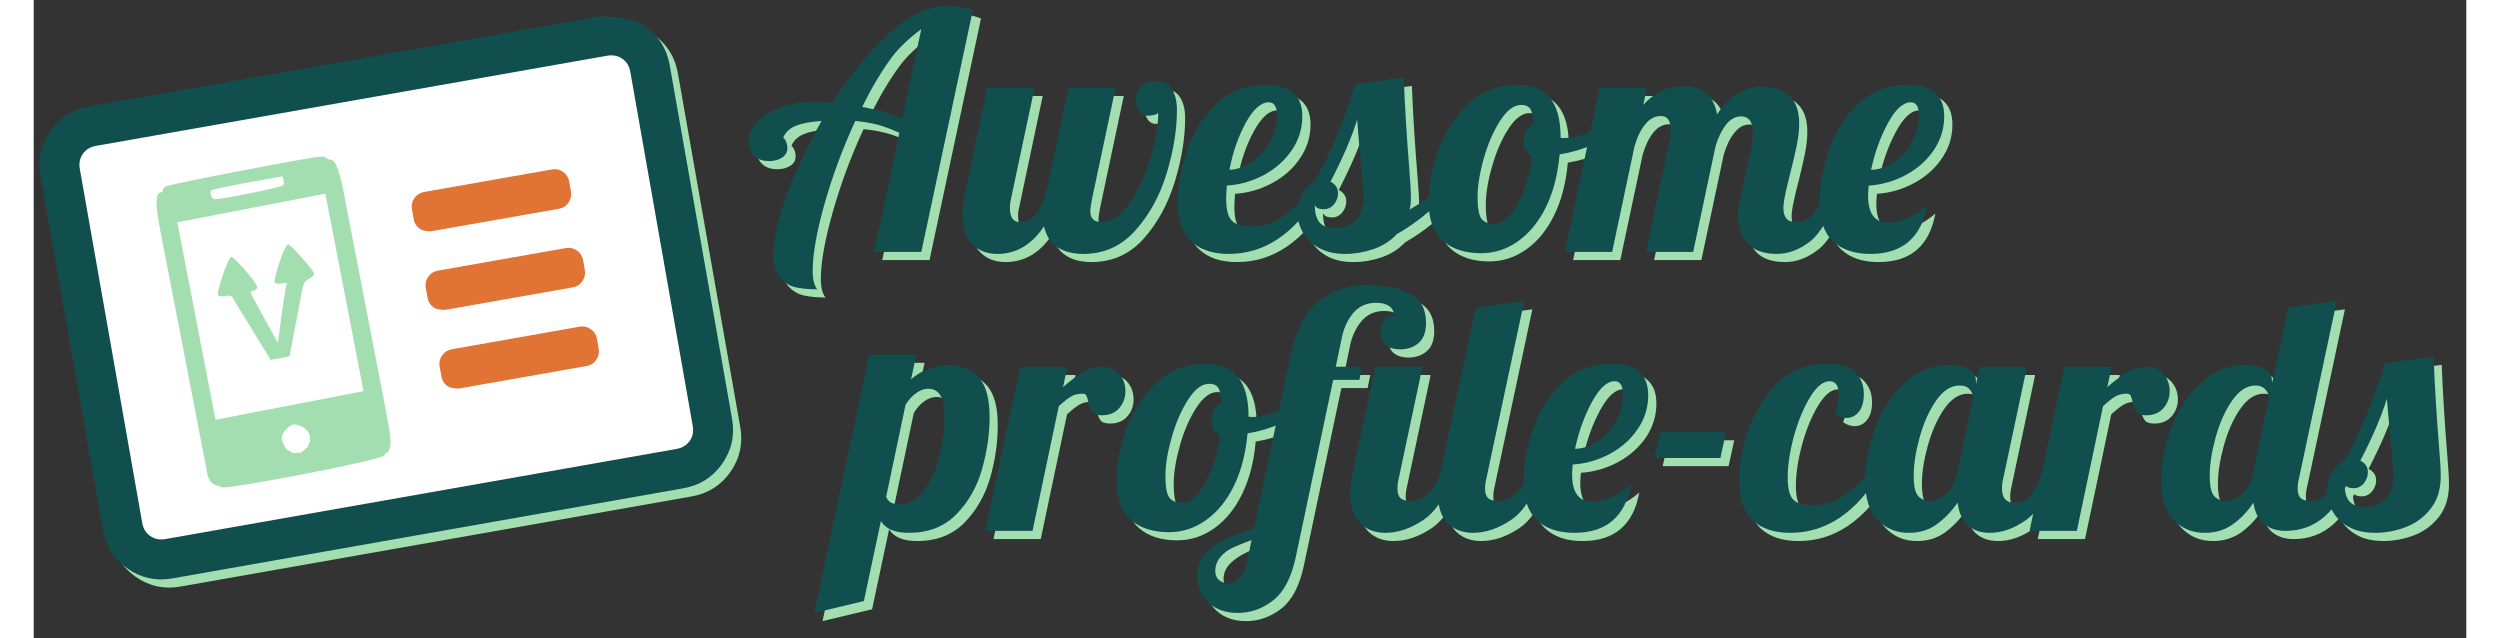<?xml version="1.0" encoding="UTF-8" standalone="no"?>
<!DOCTYPE svg PUBLIC "-//W3C//DTD SVG 1.1//EN" "http://www.w3.org/Graphics/SVG/1.1/DTD/svg11.dtd">
<svg version="1.1" xmlns="http://www.w3.org/2000/svg" xmlns:xlink="http://www.w3.org/1999/xlink" preserveAspectRatio="xMidYMid meet" viewBox="-0.534 -0.954 421 110.49" width="417" height="106.49"><rect x="-0.534" y="-0.954" width="421" height="110.49" fill="#333333" stroke="none"/><defs><path d="M110.95 11.71C112.02 17.83 120.67 66.84 121.75 72.96C122.24 75.79 121.68 78.38 120.05 80.71C118.41 83.05 116.17 84.46 113.34 84.96C104.5 86.53 33.72 99.01 24.86 100.56C22.03 101.07 19.44 100.49 17.11 98.87C14.78 97.23 13.36 94.99 12.86 92.16C11.78 86.03 3.14 37.03 2.06 30.91C1.56 28.07 2.13 25.49 3.76 23.15C5.4 20.82 7.63 19.4 10.47 18.91C16.36 17.86 45.85 12.66 98.94 3.31C102.55 3.35 105.14 3.92 106.69 5C109.03 6.64 110.45 8.88 110.95 11.71Z" id="a4lZKH86zt"></path><path d="M110.95 11.71C112.02 17.83 120.67 66.84 121.75 72.96C122.24 75.79 121.68 78.38 120.05 80.71C118.41 83.05 116.17 84.46 113.34 84.96C104.5 86.53 33.72 99.01 24.86 100.56C22.03 101.07 19.44 100.49 17.11 98.87C14.78 97.23 13.36 94.99 12.86 92.16C11.78 86.03 3.14 37.03 2.06 30.91C1.56 28.07 2.13 25.49 3.76 23.15C5.4 20.82 7.63 19.4 10.47 18.91C16.36 17.86 45.85 12.66 98.94 3.31C102.55 3.35 105.14 3.92 106.69 5C109.03 6.64 110.45 8.88 110.95 11.71Z" id="d1A39MrFNc"></path><path d="M109.53 10.29C110.61 16.42 119.25 65.41 120.33 71.53C120.83 74.37 120.26 76.95 118.63 79.29C116.99 81.63 114.76 83.05 111.91 83.55C103.07 85.11 32.29 97.58 23.45 99.15C20.61 99.65 18.03 99.08 15.69 97.44C13.36 95.81 11.93 93.58 11.44 90.74C10.36 84.61 1.72 35.62 0.64 29.49C0.14 26.66 0.71 24.07 2.34 21.74C3.97 19.4 6.21 17.98 9.04 17.48C14.95 16.45 44.44 11.25 97.52 1.88C101.13 1.93 103.72 2.49 105.28 3.59C107.61 5.23 109.02 7.45 109.53 10.29Z" id="e7JMS1Ti4j"></path><path d="M109.53 10.29C110.61 16.42 119.25 65.41 120.33 71.53C120.83 74.37 120.26 76.95 118.63 79.29C116.99 81.63 114.76 83.05 111.91 83.55C103.07 85.11 32.29 97.58 23.45 99.15C20.61 99.65 18.03 99.08 15.69 97.44C13.36 95.81 11.93 93.58 11.44 90.74C10.36 84.61 1.72 35.62 0.64 29.49C0.14 26.66 0.71 24.07 2.34 21.74C3.97 19.4 6.21 17.98 9.04 17.48C14.95 16.45 44.44 11.25 97.52 1.88C101.13 1.93 103.72 2.49 105.28 3.59C107.61 5.23 109.02 7.45 109.53 10.29Z" id="a9hIqkrEdg"></path><path d="M101.33 9.21C100.58 8.69 99.71 8.52 98.71 8.69C89.87 10.24 19.09 22.73 10.25 24.29C9.25 24.47 8.49 24.93 7.97 25.67C7.45 26.42 7.27 27.3 7.45 28.29C8.52 34.41 17.16 83.41 18.25 89.54C18.42 90.53 18.88 91.29 19.63 91.81C20.39 92.34 21.26 92.51 22.24 92.34C31.1 90.78 101.88 78.3 110.72 76.74C111.71 76.56 112.47 76.1 113 75.35C113.52 74.61 113.7 73.73 113.52 72.74C111.36 60.49 103.8 17.61 102.72 11.49C102.55 10.49 102.09 9.74 101.33 9.21Z" id="a8Idcz5W7y"></path><path d="M101.33 9.21C100.58 8.69 99.71 8.52 98.71 8.69C89.87 10.24 19.09 22.73 10.25 24.29C9.25 24.47 8.49 24.93 7.97 25.67C7.45 26.42 7.27 27.3 7.45 28.29C8.52 34.41 17.16 83.41 18.25 89.54C18.42 90.53 18.88 91.29 19.63 91.81C20.39 92.34 21.26 92.51 22.24 92.34C31.1 90.78 101.88 78.3 110.72 76.74C111.71 76.56 112.47 76.1 113 75.35C113.52 74.61 113.7 73.73 113.52 72.74C111.36 60.49 103.8 17.61 102.72 11.49C102.55 10.49 102.09 9.74 101.33 9.21Z" id="a1fkDqfSKV"></path><path d="M70.03 64.2C70 64.03 69.75 62.66 69.72 62.49C69.59 61.78 69.73 61.14 70.15 60.55C70.56 59.97 71.12 59.61 71.82 59.49C74.03 59.1 91.73 55.98 93.95 55.58C94.65 55.46 95.3 55.6 95.88 56.02C96.47 56.43 96.82 56.98 96.95 57.69C96.98 57.86 97.21 59.22 97.24 59.39C97.37 60.1 97.23 60.74 96.82 61.33C96.41 61.92 95.85 62.27 95.14 62.39C93.67 62.65 86.3 63.96 73.03 66.29C72.12 66.28 71.47 66.14 71.09 65.87C70.5 65.46 70.15 64.9 70.03 64.2ZM67.63 50.59C67.6 50.41 67.36 49.05 67.33 48.88C67.19 48.17 67.34 47.52 67.75 46.94C68.16 46.36 68.71 46 69.42 45.88C71.63 45.49 89.33 42.36 91.54 41.98C92.25 41.85 92.89 41.99 93.48 42.4C94.07 42.82 94.42 43.37 94.55 44.08C94.58 44.25 94.81 45.61 94.84 45.78C94.97 46.49 94.83 47.13 94.42 47.72C94.01 48.31 93.45 48.66 92.74 48.78C91.27 49.04 83.9 50.34 70.63 52.68C69.72 52.67 69.07 52.53 68.68 52.26C68.1 51.85 67.75 51.29 67.63 50.59ZM65.22 36.97C65.19 36.8 64.96 35.44 64.93 35.27C64.8 34.57 64.94 33.91 65.35 33.33C65.76 32.75 66.31 32.4 67.02 32.27C69.23 31.88 86.93 28.75 89.14 28.37C89.85 28.24 90.49 28.38 91.09 28.79C91.67 29.21 92.02 29.76 92.14 30.47C92.17 30.64 92.41 32.01 92.44 32.17C92.57 32.88 92.43 33.52 92.02 34.11C91.61 34.7 91.06 35.05 90.34 35.18C88.87 35.43 81.5 36.73 68.23 39.07C67.33 39.06 66.67 38.92 66.28 38.65C65.7 38.24 65.35 37.68 65.22 36.97Z" id="aDSDaP8J6"></path><path d="M70.03 64.2C70 64.03 69.75 62.66 69.72 62.49C69.59 61.78 69.73 61.14 70.15 60.55C70.56 59.97 71.12 59.61 71.82 59.49C74.03 59.1 91.73 55.98 93.95 55.58C94.65 55.46 95.3 55.6 95.88 56.02C96.47 56.43 96.82 56.98 96.95 57.69C96.98 57.86 97.21 59.22 97.24 59.39C97.37 60.1 97.23 60.74 96.82 61.33C96.41 61.92 95.85 62.27 95.14 62.39C93.67 62.65 86.3 63.96 73.03 66.29C72.12 66.28 71.47 66.14 71.09 65.87C70.5 65.46 70.15 64.9 70.03 64.2ZM67.63 50.59C67.6 50.41 67.36 49.05 67.33 48.88C67.19 48.17 67.34 47.52 67.75 46.94C68.16 46.36 68.71 46 69.42 45.88C71.63 45.49 89.33 42.36 91.54 41.98C92.25 41.85 92.89 41.99 93.48 42.4C94.07 42.82 94.42 43.37 94.55 44.08C94.58 44.25 94.81 45.61 94.84 45.78C94.97 46.49 94.83 47.13 94.42 47.72C94.01 48.31 93.45 48.66 92.74 48.78C91.27 49.04 83.9 50.34 70.63 52.68C69.72 52.67 69.07 52.53 68.68 52.26C68.1 51.85 67.75 51.29 67.63 50.59ZM65.22 36.97C65.19 36.8 64.96 35.44 64.93 35.27C64.8 34.57 64.94 33.91 65.35 33.33C65.76 32.75 66.31 32.4 67.02 32.27C69.23 31.88 86.93 28.75 89.14 28.37C89.85 28.24 90.49 28.38 91.09 28.79C91.67 29.21 92.02 29.76 92.14 30.47C92.17 30.64 92.41 32.01 92.44 32.17C92.57 32.88 92.43 33.52 92.02 34.11C91.61 34.7 91.06 35.05 90.34 35.18C88.87 35.43 81.5 36.73 68.23 39.07C67.33 39.06 66.67 38.92 66.28 38.65C65.7 38.24 65.35 37.68 65.22 36.97Z" id="c59Is8Zx0W"></path><path d="M130.04 48.55C129.27 47.67 128.88 46.34 128.88 44.51C128.88 41.98 129.65 38.57 131.19 34.29C132.71 30.02 134.73 25.72 137.23 21.41C135.34 21.52 133.85 21.8 132.74 22.26C131.65 22.71 130.93 23.41 130.59 24.36C130.74 24.36 130.9 24.55 131.07 24.92C131.24 25.3 131.33 25.7 131.33 26.11C131.33 26.8 131.03 27.34 130.41 27.74C129.81 28.13 129.05 28.33 128.15 28.33C127.08 28.33 126.23 28.05 125.59 27.48C124.94 26.92 124.62 26.09 124.62 25.04C124.62 23.75 125.12 22.58 126.13 21.52C127.13 20.45 128.53 19.61 130.3 18.99C132.08 18.36 134.05 18.05 136.21 18.05C137 18.05 137.99 18.11 139.16 18.22C142.27 13.3 145.55 9.28 149.02 6.15C152.48 3.03 155.78 1.47 158.92 1.47C160.75 1.47 162.25 1.73 163.41 2.26C162.82 5.05 159.85 18.99 154.5 44.06C153.68 44.06 147.13 44.06 146.32 44.06C148.95 31.69 150.4 24.82 150.69 23.44C149.3 22.8 148 22.33 146.83 22.03C145.65 21.73 144.41 21.52 143.08 21.41C140.92 26.06 139.16 30.82 137.77 35.69C136.39 40.55 135.69 44.44 135.69 47.35C135.69 48.8 135.97 49.85 136.5 50.54C135.09 50.54 133.86 50.42 132.8 50.19C131.74 49.97 130.83 49.42 130.04 48.55ZM144.28 18.96C147 19.49 149.31 20.15 151.2 20.94C151.42 19.92 152.52 14.77 154.5 5.5C152.29 7.16 150.59 8.78 149.42 10.35C147.65 12.72 145.94 15.59 144.28 18.96ZM161.59 37.59C161.59 36.64 161.75 35.41 162.06 33.89C162.31 32.68 163.6 26.61 165.91 15.66C166.73 15.66 173.27 15.66 174.09 15.66C171.64 27.25 170.28 33.69 170.01 34.98C169.88 35.43 169.83 35.9 169.83 36.39C169.83 38.06 170.4 38.89 171.54 38.89C172.6 38.89 173.51 38.45 174.26 37.56C175.02 36.67 175.63 35.45 176.08 33.89C176.34 32.68 177.62 26.61 179.94 15.66C180.76 15.66 187.31 15.66 188.12 15.66C185.66 27.25 184.31 33.69 184.03 34.98C183.84 35.92 183.75 36.6 183.75 37.02C183.75 38.27 184.39 38.89 185.67 38.89C187.42 38.89 189.04 37.8 190.53 35.6C192.03 33.4 193.23 30.79 194.14 27.76C195.05 24.74 195.5 22.12 195.5 19.93C195.43 20.11 195.18 20.26 194.77 20.35C194.35 20.44 193.99 20.49 193.69 20.49C193.04 20.49 192.54 20.19 192.18 19.59C191.82 18.98 191.65 18.31 191.65 17.6C191.65 16.69 191.94 15.96 192.52 15.38C193.11 14.81 193.99 14.53 195.16 14.53C196.42 14.53 197.32 14.99 197.89 15.93C198.45 16.85 198.74 18.03 198.74 19.47C198.74 22.88 198.15 26.53 196.98 30.4C195.8 34.28 194.01 37.59 191.59 40.32C189.16 43.04 186.16 44.4 182.55 44.4C180.7 44.4 179.19 44.01 178.02 43.21C176.84 42.41 176.08 41.22 175.74 39.63C173.62 42.82 170.93 44.4 167.68 44.4C165.86 44.4 164.39 43.84 163.27 42.7C162.16 41.56 161.59 39.87 161.59 37.59ZM198.85 35.38C198.85 32.76 199.37 29.89 200.39 26.75C201.41 23.59 203.08 20.88 205.39 18.6C207.7 16.3 210.63 15.15 214.19 15.15C218.36 15.15 220.44 16.97 220.44 20.6C220.44 22.73 219.83 24.68 218.62 26.45C217.41 28.24 215.8 29.67 213.79 30.74C211.78 31.82 209.65 32.44 207.38 32.59C207.3 33.72 207.26 34.48 207.26 34.87C207.26 36.71 207.59 37.98 208.23 38.64C208.87 39.3 209.92 39.63 211.35 39.63C213.4 39.63 215.15 39.16 216.6 38.21C218.06 37.27 219.66 35.83 221.4 33.89C221.6 33.89 223.14 33.89 223.34 33.89C219.13 40.9 213.92 44.4 207.72 44.4C204.92 44.4 202.74 43.68 201.18 42.21C199.63 40.76 198.85 38.48 198.85 35.38ZM214.9 24.92C215.68 23.52 216.06 22.05 216.06 20.49C216.06 18.94 215.59 18.16 214.64 18.16C213.28 18.16 211.94 19.36 210.64 21.75C209.33 24.13 208.4 26.84 207.83 29.87C209.23 29.79 210.57 29.3 211.83 28.39C213.1 27.48 214.12 26.32 214.9 24.92ZM220.5 40.63C219.88 39.51 219.58 38.35 219.58 37.13C219.58 35.88 219.88 34.8 220.47 33.87C221.05 32.94 221.76 32.27 222.6 31.86C224.07 29.21 225.37 26.53 226.46 23.81C227.55 21.1 228.6 18.18 229.58 15.04C230.42 14.93 237.15 14.02 237.98 13.91C238.17 18.76 238.5 24 238.96 29.64C239.15 31.91 239.24 33.55 239.24 34.58C239.24 35.45 239.16 36.17 239.01 36.73C240.79 35.71 242.15 34.77 243.1 33.89C243.33 33.89 245.25 33.89 245.48 33.89C243.06 36.7 240.16 39.06 236.8 41C235.69 42.17 234.34 43.03 232.73 43.58C231.13 44.13 229.51 44.4 227.88 44.4C226.06 44.4 224.53 44.05 223.28 43.36C222.03 42.66 221.1 41.74 220.5 40.63ZM231.01 34.64C231.01 33.5 230.89 31.91 230.67 29.87C230.28 25.55 230.03 22.65 229.92 21.17C229.02 24.17 227.48 27.74 225.33 31.91C226.19 32.37 226.63 33.03 226.63 33.89C226.63 34.62 226.39 35.26 225.92 35.83C225.45 36.39 224.85 36.68 224.13 36.68C223.34 36.68 222.83 36.43 222.6 35.94C222.6 37.31 222.87 38.31 223.42 38.95C223.97 39.59 224.85 39.92 226.06 39.92C227.46 39.92 228.64 39.5 229.58 38.67C230.53 37.84 231.01 36.49 231.01 34.64ZM242.3 35.32C242.3 32.74 242.83 29.89 243.9 26.75C244.96 23.59 246.66 20.88 249.01 18.6C251.35 16.3 254.31 15.15 257.87 15.15C262.72 15.15 265.14 18.18 265.14 24.25C265.14 24.25 265.14 24.3 265.14 24.3C265.25 24.34 265.46 24.36 265.76 24.36C267.01 24.36 268.45 24.03 270.08 23.36C271.7 22.7 273.19 21.9 274.51 20.94C274.56 21.1 274.96 22.33 275.02 22.48C273.92 23.65 272.49 24.65 270.73 25.46C268.97 26.27 267.04 26.86 264.97 27.2C264.66 30.64 263.89 33.65 262.64 36.22C261.39 38.8 259.78 40.79 257.81 42.19C255.84 43.59 253.7 44.29 251.39 44.29C248.59 44.29 246.38 43.57 244.75 42.13C243.12 40.7 242.3 38.42 242.3 35.32ZM258.77 33.36C259.46 31.56 259.95 29.57 260.25 27.37C259.23 27.14 258.72 26.34 258.72 24.98C258.72 23.42 259.3 22.41 260.48 21.92C260.41 20.66 260.22 19.8 259.91 19.33C259.61 18.86 259.07 18.62 258.32 18.62C257.08 18.62 255.86 19.53 254.69 21.35C253.51 23.16 252.57 25.34 251.85 27.88C251.12 30.41 250.77 32.65 250.77 34.58C250.77 36.39 250.97 37.62 251.39 38.24C251.81 38.87 252.57 39.18 253.66 39.18C254.58 39.18 255.48 38.66 256.39 37.62C257.3 36.57 258.09 35.16 258.77 33.36ZM295.86 37.99C295.86 37.2 295.95 36.29 296.14 35.29C296.34 34.28 296.54 33.31 296.75 32.37C296.95 31.41 297.1 30.81 297.17 30.55C297.47 29.23 297.76 27.91 298.02 26.63C298.28 25.34 298.42 24.3 298.42 23.5C298.42 21.58 297.74 20.6 296.38 20.6C295.39 20.6 294.52 21.09 293.77 22.06C293 23.02 292.4 24.28 291.95 25.83C291.69 27.05 290.4 33.12 288.08 44.06C287.27 44.06 280.72 44.06 279.9 44.06C282.39 32.31 283.78 25.77 284.05 24.47C284.16 24.02 284.22 23.54 284.22 23.05C284.22 21.39 283.66 20.55 282.51 20.55C281.46 20.55 280.54 21.03 279.76 22C278.99 22.96 278.37 24.25 277.92 25.83C277.65 27.05 276.37 33.12 274.05 44.06C273.51 44.06 270.78 44.06 265.88 44.06L271.89 15.66C276.8 15.66 279.53 15.66 280.07 15.66C279.7 17.44 279.49 18.42 279.45 18.62C281.38 16.46 283.69 15.38 286.38 15.38C289.71 15.38 291.66 17.01 292.23 20.27C294.31 17.05 296.95 15.44 300.12 15.44C302.06 15.44 303.58 15.97 304.73 17.03C305.86 18.09 306.42 19.7 306.42 21.86C306.42 22.95 306.29 24.18 306.03 25.52C305.76 26.87 305.39 28.5 304.9 30.43C304.59 31.6 304.32 32.75 304.07 33.87C303.82 34.99 303.7 35.87 303.7 36.51C303.7 37.27 303.87 37.86 304.22 38.27C304.56 38.69 305.14 38.89 305.97 38.89C307.11 38.89 308.02 38.49 308.7 37.68C309.38 36.86 310.07 35.6 310.74 33.89C310.98 33.89 312.89 33.89 313.13 33.89C311.72 38.06 310.11 40.86 308.27 42.27C306.43 43.69 304.54 44.4 302.57 44.4C300.26 44.4 298.56 43.79 297.48 42.56C296.41 41.33 295.86 39.8 295.86 37.99ZM309.95 35.38C309.95 32.76 310.46 29.89 311.48 26.75C312.51 23.59 314.17 20.88 316.48 18.6C318.79 16.3 321.72 15.15 325.29 15.15C329.45 15.15 331.53 16.97 331.53 20.6C331.53 22.73 330.93 24.68 329.71 26.45C328.5 28.24 326.89 29.67 324.88 30.74C322.88 31.82 320.74 32.44 318.47 32.59C318.39 33.42 318.36 33.99 318.36 34.29C318.36 37.44 319.53 39.01 321.87 39.01C322.94 39.01 324.07 38.72 325.29 38.16C326.5 37.59 327.59 36.87 328.58 36C327.55 41.6 324.28 44.4 318.75 44.4C315.99 44.4 313.83 43.68 312.28 42.21C310.73 40.76 309.95 38.48 309.95 35.38ZM326 24.95C326.77 23.53 327.16 22.05 327.16 20.49C327.16 18.94 326.68 18.16 325.74 18.16C324.41 18.16 323.1 19.37 321.79 21.77C320.49 24.18 319.51 26.88 318.87 29.87C320.31 29.83 321.66 29.36 322.93 28.44C324.19 27.54 325.22 26.37 326 24.95Z" id="avRm8MM4e"></path><path d="M130.04 48.55C129.27 47.67 128.88 46.34 128.88 44.51C128.88 41.98 129.65 38.57 131.19 34.29C132.71 30.02 134.73 25.72 137.23 21.41C135.34 21.52 133.85 21.8 132.74 22.26C131.65 22.71 130.93 23.41 130.59 24.36C130.74 24.36 130.9 24.55 131.07 24.92C131.24 25.3 131.33 25.7 131.33 26.11C131.33 26.8 131.03 27.34 130.41 27.74C129.81 28.13 129.05 28.33 128.15 28.33C127.08 28.33 126.23 28.05 125.59 27.48C124.94 26.92 124.62 26.09 124.62 25.04C124.62 23.75 125.12 22.58 126.13 21.52C127.13 20.45 128.53 19.61 130.3 18.99C132.08 18.36 134.05 18.05 136.21 18.05C137 18.05 137.99 18.11 139.16 18.22C142.27 13.3 145.55 9.28 149.02 6.15C152.48 3.03 155.78 1.47 158.92 1.47C160.75 1.47 162.25 1.73 163.41 2.26C162.82 5.05 159.85 18.99 154.5 44.06C153.68 44.06 147.13 44.06 146.32 44.06C148.95 31.69 150.4 24.82 150.69 23.44C149.3 22.8 148 22.33 146.83 22.03C145.65 21.73 144.41 21.52 143.08 21.41C140.92 26.06 139.16 30.82 137.77 35.69C136.39 40.55 135.69 44.44 135.69 47.35C135.69 48.8 135.97 49.85 136.5 50.54C135.09 50.54 133.86 50.42 132.8 50.19C131.74 49.97 130.83 49.42 130.04 48.55ZM144.28 18.96C147 19.49 149.31 20.15 151.2 20.94C151.42 19.92 152.52 14.77 154.5 5.5C152.29 7.16 150.59 8.78 149.42 10.35C147.65 12.72 145.94 15.59 144.28 18.96ZM161.59 37.59C161.59 36.64 161.75 35.41 162.06 33.89C162.31 32.68 163.6 26.61 165.91 15.66C166.73 15.66 173.27 15.66 174.09 15.66C171.64 27.25 170.28 33.69 170.01 34.98C169.88 35.43 169.83 35.9 169.83 36.39C169.83 38.06 170.4 38.89 171.54 38.89C172.6 38.89 173.51 38.45 174.26 37.56C175.02 36.67 175.63 35.45 176.08 33.89C176.34 32.68 177.62 26.61 179.94 15.66C180.76 15.66 187.31 15.66 188.12 15.66C185.66 27.25 184.31 33.69 184.03 34.98C183.84 35.92 183.75 36.6 183.75 37.02C183.75 38.27 184.39 38.89 185.67 38.89C187.42 38.89 189.04 37.8 190.53 35.6C192.03 33.4 193.23 30.79 194.14 27.76C195.05 24.74 195.5 22.12 195.5 19.93C195.43 20.11 195.18 20.26 194.77 20.35C194.35 20.44 193.99 20.49 193.69 20.49C193.04 20.49 192.54 20.19 192.18 19.59C191.82 18.98 191.65 18.31 191.65 17.6C191.65 16.69 191.94 15.96 192.52 15.38C193.11 14.81 193.99 14.53 195.16 14.53C196.42 14.53 197.32 14.99 197.89 15.93C198.45 16.85 198.74 18.03 198.74 19.47C198.74 22.88 198.15 26.53 196.98 30.4C195.8 34.28 194.01 37.59 191.59 40.32C189.16 43.04 186.16 44.4 182.55 44.4C180.7 44.4 179.19 44.01 178.02 43.21C176.84 42.41 176.08 41.22 175.74 39.63C173.62 42.82 170.93 44.4 167.68 44.4C165.86 44.4 164.39 43.84 163.27 42.7C162.16 41.56 161.59 39.87 161.59 37.59ZM198.85 35.38C198.85 32.76 199.37 29.89 200.39 26.75C201.41 23.59 203.08 20.88 205.39 18.6C207.7 16.3 210.63 15.15 214.19 15.15C218.36 15.15 220.44 16.97 220.44 20.6C220.44 22.73 219.83 24.68 218.62 26.45C217.41 28.24 215.8 29.67 213.79 30.74C211.78 31.82 209.65 32.44 207.38 32.59C207.3 33.72 207.26 34.48 207.26 34.87C207.26 36.71 207.59 37.98 208.23 38.64C208.87 39.3 209.92 39.63 211.35 39.63C213.4 39.63 215.15 39.16 216.6 38.21C218.06 37.27 219.66 35.83 221.4 33.89C221.6 33.89 223.14 33.89 223.34 33.89C219.13 40.9 213.92 44.4 207.72 44.4C204.92 44.4 202.74 43.68 201.18 42.21C199.63 40.76 198.85 38.48 198.85 35.38ZM214.9 24.92C215.68 23.52 216.06 22.05 216.06 20.49C216.06 18.94 215.59 18.16 214.64 18.16C213.28 18.16 211.94 19.36 210.64 21.75C209.33 24.13 208.4 26.84 207.83 29.87C209.23 29.79 210.57 29.3 211.83 28.39C213.1 27.48 214.12 26.32 214.9 24.92ZM220.5 40.63C219.88 39.51 219.58 38.35 219.58 37.13C219.58 35.88 219.88 34.8 220.47 33.87C221.05 32.94 221.76 32.27 222.6 31.86C224.07 29.21 225.37 26.53 226.46 23.81C227.55 21.1 228.6 18.18 229.58 15.04C230.42 14.93 237.15 14.02 237.98 13.91C238.17 18.76 238.5 24 238.96 29.64C239.15 31.91 239.24 33.55 239.24 34.58C239.24 35.45 239.16 36.17 239.01 36.73C240.79 35.71 242.15 34.77 243.1 33.89C243.33 33.89 245.25 33.89 245.48 33.89C243.06 36.7 240.16 39.06 236.8 41C235.69 42.17 234.34 43.03 232.73 43.58C231.13 44.13 229.51 44.4 227.88 44.4C226.06 44.4 224.53 44.05 223.28 43.36C222.03 42.66 221.1 41.74 220.5 40.63ZM231.01 34.64C231.01 33.5 230.89 31.91 230.67 29.87C230.28 25.55 230.03 22.65 229.92 21.17C229.02 24.17 227.48 27.74 225.33 31.91C226.19 32.37 226.63 33.03 226.63 33.89C226.63 34.62 226.39 35.26 225.92 35.83C225.45 36.39 224.85 36.68 224.13 36.68C223.34 36.68 222.83 36.43 222.6 35.94C222.6 37.31 222.87 38.31 223.42 38.95C223.97 39.59 224.85 39.92 226.06 39.92C227.46 39.92 228.64 39.5 229.58 38.67C230.53 37.84 231.01 36.49 231.01 34.64ZM242.3 35.32C242.3 32.74 242.83 29.89 243.9 26.75C244.96 23.59 246.66 20.88 249.01 18.6C251.35 16.3 254.31 15.15 257.87 15.15C262.72 15.15 265.14 18.18 265.14 24.25C265.14 24.25 265.14 24.3 265.14 24.3C265.25 24.34 265.46 24.36 265.76 24.36C267.01 24.36 268.45 24.03 270.08 23.36C271.7 22.7 273.19 21.9 274.51 20.94C274.56 21.1 274.96 22.33 275.02 22.48C273.92 23.65 272.49 24.65 270.73 25.46C268.97 26.27 267.04 26.86 264.97 27.2C264.66 30.64 263.89 33.65 262.64 36.22C261.39 38.8 259.78 40.79 257.81 42.19C255.84 43.59 253.7 44.29 251.39 44.29C248.59 44.29 246.38 43.57 244.75 42.13C243.12 40.7 242.3 38.42 242.3 35.32ZM258.77 33.36C259.46 31.56 259.95 29.57 260.25 27.37C259.23 27.14 258.72 26.34 258.72 24.98C258.72 23.42 259.3 22.41 260.48 21.92C260.41 20.66 260.22 19.8 259.91 19.33C259.61 18.86 259.07 18.62 258.32 18.62C257.08 18.62 255.86 19.53 254.69 21.35C253.51 23.16 252.57 25.34 251.85 27.88C251.12 30.41 250.77 32.65 250.77 34.58C250.77 36.39 250.97 37.62 251.39 38.24C251.81 38.87 252.57 39.18 253.66 39.18C254.58 39.18 255.48 38.66 256.39 37.62C257.3 36.57 258.09 35.16 258.77 33.36ZM295.86 37.99C295.86 37.2 295.95 36.29 296.14 35.29C296.34 34.28 296.54 33.31 296.75 32.37C296.95 31.41 297.1 30.81 297.17 30.55C297.47 29.23 297.76 27.91 298.02 26.63C298.28 25.34 298.42 24.3 298.42 23.5C298.42 21.58 297.74 20.6 296.38 20.6C295.39 20.6 294.52 21.09 293.77 22.06C293 23.02 292.4 24.28 291.95 25.83C291.69 27.05 290.4 33.12 288.08 44.06C287.27 44.06 280.72 44.06 279.9 44.06C282.39 32.31 283.78 25.77 284.05 24.47C284.16 24.02 284.22 23.54 284.22 23.05C284.22 21.39 283.66 20.55 282.51 20.55C281.46 20.55 280.54 21.03 279.76 22C278.99 22.96 278.37 24.25 277.92 25.83C277.65 27.05 276.37 33.12 274.05 44.06C273.51 44.06 270.78 44.06 265.88 44.06L271.89 15.66C276.8 15.66 279.53 15.66 280.07 15.66C279.7 17.44 279.49 18.42 279.45 18.62C281.38 16.46 283.69 15.38 286.38 15.38C289.71 15.38 291.66 17.01 292.23 20.27C294.31 17.05 296.95 15.44 300.12 15.44C302.06 15.44 303.58 15.97 304.73 17.03C305.86 18.09 306.42 19.7 306.42 21.86C306.42 22.95 306.29 24.18 306.03 25.52C305.76 26.87 305.39 28.5 304.9 30.43C304.59 31.6 304.32 32.75 304.07 33.87C303.82 34.99 303.7 35.87 303.7 36.51C303.7 37.27 303.87 37.86 304.22 38.27C304.56 38.69 305.14 38.89 305.97 38.89C307.11 38.89 308.02 38.49 308.7 37.68C309.38 36.86 310.07 35.6 310.74 33.89C310.98 33.89 312.89 33.89 313.13 33.89C311.72 38.06 310.11 40.86 308.27 42.27C306.43 43.69 304.54 44.4 302.57 44.4C300.26 44.4 298.56 43.79 297.48 42.56C296.41 41.33 295.86 39.8 295.86 37.99ZM309.95 35.38C309.95 32.76 310.46 29.89 311.48 26.75C312.51 23.59 314.17 20.88 316.48 18.6C318.79 16.3 321.72 15.15 325.29 15.15C329.45 15.15 331.53 16.97 331.53 20.6C331.53 22.73 330.93 24.68 329.71 26.45C328.5 28.24 326.89 29.67 324.88 30.74C322.88 31.82 320.74 32.44 318.47 32.59C318.39 33.42 318.36 33.99 318.36 34.29C318.36 37.44 319.53 39.01 321.87 39.01C322.94 39.01 324.07 38.72 325.29 38.16C326.5 37.59 327.59 36.87 328.58 36C327.55 41.6 324.28 44.4 318.75 44.4C315.99 44.4 313.83 43.68 312.28 42.21C310.73 40.76 309.95 38.48 309.95 35.38ZM326 24.95C326.77 23.53 327.16 22.05 327.16 20.49C327.16 18.94 326.68 18.16 325.74 18.16C324.41 18.16 323.1 19.37 321.79 21.77C320.49 24.18 319.51 26.88 318.87 29.87C320.31 29.83 321.66 29.36 322.93 28.44C324.19 27.54 325.22 26.37 326 24.95Z" id="c1ijhULvf"></path><path d="M152.74 66.1C154.63 64.47 156.85 63.65 159.38 63.65C161.5 63.65 163.19 64.36 164.43 65.76C165.69 67.16 166.31 69.45 166.31 72.63C166.31 75.62 165.88 78.64 165.01 81.69C164.13 84.73 162.66 87.33 160.58 89.47C158.49 91.61 155.75 92.68 152.34 92.68C149.92 92.68 148.3 92 147.51 90.64C147.32 91.56 146.34 96.18 144.56 104.49C143.99 104.62 141.13 105.31 135.99 106.54L145.47 61.84L153.64 61.84C153.08 64.49 152.78 65.91 152.74 66.1ZM157.71 79.07C158.26 76.71 158.53 74.51 158.53 72.46C158.53 69.32 157.59 67.75 155.69 67.75C155.01 67.75 154.32 67.99 153.61 68.48C152.92 68.97 152.3 69.66 151.78 70.53C151.43 72.12 148.75 84.84 148.42 86.43C148.72 87.3 149.45 87.73 150.58 87.73C152.4 87.73 153.9 86.88 155.1 85.19C156.28 83.48 157.16 81.44 157.71 79.07ZM179.03 67.46C180.32 66.32 181.49 65.45 182.52 64.85C183.57 64.25 184.69 63.95 185.91 63.95C187.12 63.95 188.07 64.36 188.78 65.19C189.48 66.02 189.82 67.03 189.82 68.2C189.82 69.3 189.47 70.26 188.75 71.09C188.02 71.93 187.02 72.35 185.74 72.35C184.9 72.35 184.34 72.15 184.06 71.75C183.78 71.35 183.56 70.77 183.41 70.02C183.3 69.53 183.18 69.17 183.06 68.93C182.95 68.71 182.74 68.59 182.44 68.59C181.65 68.59 180.98 68.76 180.42 69.08C179.87 69.41 179.17 69.96 178.3 70.76C178 72.2 176.48 79.39 173.75 92.34C173.2 92.34 170.48 92.34 165.57 92.34L171.59 63.95L179.77 63.95C179.31 66.13 179.06 67.3 179.03 67.46ZM188.29 83.59C188.29 81.02 188.83 78.16 189.88 75.02C190.94 71.88 192.64 69.16 194.99 66.87C197.34 64.58 200.29 63.43 203.85 63.43C208.7 63.43 211.12 66.46 211.12 72.52C211.12 72.52 211.12 72.57 211.12 72.58C211.24 72.61 211.44 72.63 211.74 72.63C213 72.63 214.43 72.3 216.06 71.63C217.7 70.97 219.17 70.17 220.5 69.23C220.55 69.38 220.96 70.6 221.01 70.76C219.9 71.93 218.48 72.92 216.72 73.74C214.96 74.56 213.04 75.13 210.95 75.47C210.65 78.91 209.88 81.92 208.62 84.5C207.38 87.07 205.76 89.06 203.79 90.47C201.83 91.86 199.69 92.56 197.38 92.56C194.58 92.56 192.36 91.85 190.73 90.41C189.11 88.97 188.29 86.7 188.29 83.59ZM204.77 81.63C205.44 79.84 205.93 77.84 206.24 75.64C205.22 75.41 204.71 74.62 204.71 73.25C204.71 71.7 205.29 70.68 206.46 70.19C206.39 68.93 206.2 68.08 205.9 67.6C205.6 67.13 205.07 66.9 204.31 66.9C203.06 66.9 201.85 67.8 200.67 69.62C199.5 71.43 198.55 73.61 197.83 76.15C197.12 78.69 196.76 80.92 196.76 82.86C196.76 84.67 196.96 85.89 197.38 86.52C197.79 87.14 198.55 87.45 199.65 87.45C200.56 87.45 201.46 86.93 202.38 85.89C203.28 84.85 204.08 83.43 204.77 81.63ZM202.27 100.17C202.27 98.59 202.72 97.28 203.62 96.26C204.54 95.23 205.65 94.42 206.98 93.82C208.3 93.21 210.01 92.56 212.09 91.88C212.72 88.9 217.77 65 218.39 62.01C219.41 57.31 221.12 54.11 223.51 52.38C225.89 50.67 228.62 49.8 231.68 49.8C234.52 49.8 236.93 50.27 238.9 51.22C240.86 52.16 241.85 53.87 241.85 56.33C241.85 57.92 241.43 59.09 240.57 59.82C239.72 60.56 238.65 60.93 237.36 60.93C236.38 60.93 235.56 60.69 234.92 60.22C234.28 59.75 233.96 58.97 233.96 57.86C233.96 57.14 234.14 56.5 234.5 55.94C234.85 55.36 235.32 55.08 235.89 55.08C236.16 55.08 236.31 55.1 236.34 55.14C236.31 54.38 236.01 53.82 235.46 53.44C234.91 53.05 234.16 52.86 233.22 52.86C231.55 52.86 230.21 53.48 229.21 54.68C228.21 55.9 227.53 57.43 227.19 59.29C227.13 59.6 226.81 61.15 226.23 63.95C226.53 63.95 228.05 63.95 230.78 63.95L230.32 66.21C227.6 66.21 226.08 66.21 225.78 66.21C221.89 84.61 219.73 94.84 219.3 96.88C218.55 100.44 217.23 102.94 215.39 104.38C213.53 105.81 211.5 106.54 209.3 106.54C207.23 106.54 205.53 105.96 204.23 104.8C202.92 103.64 202.27 102.11 202.27 100.17ZM228.73 85.87C228.73 84.91 228.88 83.69 229.18 82.17C229.44 80.96 230.73 74.88 233.04 63.95C233.86 63.95 240.41 63.95 241.23 63.95C238.78 75.53 237.41 81.96 237.14 83.25C236.99 83.82 236.91 84.42 236.91 85.06C236.91 85.83 237.09 86.37 237.45 86.69C237.81 87.01 238.41 87.17 239.24 87.17C240.33 87.17 241.36 86.7 242.3 85.78C243.25 84.85 243.94 83.65 244.35 82.17C244.59 82.17 246.5 82.17 246.74 82.17C245.33 86.26 243.53 89.03 241.34 90.5C239.15 91.95 236.97 92.68 234.81 92.68C232.99 92.68 231.52 92.11 230.4 90.98C229.29 89.84 228.73 88.14 228.73 85.87ZM211.01 97.05C211.08 96.72 211.62 94.09 211.69 93.76C209.76 94.36 208.23 95.13 207.1 96.06C205.95 96.99 205.39 98.03 205.39 99.21C205.39 100.04 205.65 100.63 206.18 100.97C206.71 101.32 207.23 101.48 207.72 101.48C208.36 101.48 208.99 101.13 209.62 100.4C210.25 99.68 210.71 98.57 211.01 97.05ZM243.9 85.87C243.9 84.91 244.05 83.69 244.35 82.17C244.76 80.28 246.78 70.79 250.43 53.72C251.27 53.6 257.99 52.7 258.83 52.58C254.92 70.98 252.74 81.21 252.3 83.25C252.15 83.82 252.08 84.42 252.08 85.06C252.08 85.83 252.26 86.37 252.61 86.69C252.97 87.01 253.57 87.17 254.41 87.17C255.5 87.17 256.52 86.7 257.47 85.78C258.41 84.85 259.09 83.65 259.52 82.17C259.76 82.17 261.66 82.17 261.9 82.17C260.5 86.26 258.7 89.03 256.5 90.5C254.31 91.95 252.13 92.68 249.97 92.68C248.15 92.68 246.69 92.11 245.57 90.98C244.46 89.84 243.9 88.14 243.9 85.87ZM258.72 83.65C258.72 81.04 259.23 78.16 260.25 75.02C261.27 71.88 262.94 69.16 265.25 66.87C267.56 64.58 270.5 63.43 274.05 63.43C278.22 63.43 280.3 65.25 280.3 68.88C280.3 71 279.69 72.95 278.49 74.74C277.27 76.51 275.67 77.94 273.66 79.02C271.65 80.1 269.51 80.72 267.23 80.87C267.16 81.7 267.12 82.26 267.12 82.57C267.12 85.71 268.3 87.28 270.65 87.28C271.7 87.28 272.85 87 274.05 86.43C275.27 85.87 276.36 85.15 277.34 84.27C276.33 89.87 273.05 92.68 267.53 92.68C264.76 92.68 262.6 91.95 261.05 90.5C259.5 89.03 258.72 86.75 258.72 83.65ZM274.76 73.23C275.54 71.81 275.93 70.32 275.93 68.76C275.93 67.22 275.46 66.43 274.51 66.43C273.19 66.43 271.86 67.64 270.56 70.05C269.25 72.45 268.28 75.15 267.64 78.14C269.07 78.1 270.43 77.63 271.7 76.72C272.97 75.81 273.99 74.65 274.76 73.23ZM292.79 79.72L281.38 79.72L282.4 75.24L293.77 75.24L292.79 79.72ZM296.03 83.65C296.03 81.04 296.56 78.16 297.6 75.02C298.63 71.88 300.3 69.16 302.59 66.87C304.89 64.58 307.79 63.43 311.31 63.43C313.58 63.43 315.21 63.93 316.17 64.91C317.13 65.89 317.62 67.14 317.62 68.65C317.62 69.98 317.34 71 316.76 71.72C316.2 72.44 315.48 72.8 314.6 72.8C313.96 72.8 313.3 72.58 312.62 72.12C313.07 70.87 313.3 69.76 313.3 68.76C313.3 68.05 313.17 67.48 312.9 67.07C312.64 66.65 312.24 66.43 311.71 66.43C310.57 66.43 309.44 67.37 308.3 69.23C307.17 71.08 306.24 73.33 305.52 75.98C304.8 78.63 304.44 81.02 304.44 83.14C304.44 84.99 304.76 86.25 305.41 86.91C306.05 87.57 307.09 87.91 308.53 87.91C310.57 87.91 312.33 87.43 313.78 86.49C315.24 85.54 316.84 84.1 318.58 82.17C318.77 82.17 320.32 82.17 320.52 82.17C316.31 89.18 311.1 92.68 304.9 92.68C302.1 92.68 299.92 91.95 298.36 90.5C296.81 89.03 296.03 86.75 296.03 83.65ZM317.85 83.54C317.85 80.73 318.4 77.79 319.52 74.71C320.64 71.61 322.3 69 324.51 66.87C326.73 64.73 329.37 63.65 332.44 63.65C333.99 63.65 335.14 63.93 335.91 64.45C336.66 64.98 337.04 65.68 337.04 66.56C337.04 66.58 337.04 66.72 337.04 66.95C337.08 66.75 337.29 65.75 337.66 63.95C342.57 63.95 345.3 63.95 345.84 63.95C343.39 75.53 342.03 81.96 341.76 83.25C341.61 83.82 341.53 84.42 341.53 85.06C341.53 86.7 342.3 87.51 343.86 87.51C344.92 87.51 345.83 87.02 346.61 86.04C347.39 85.04 348 83.76 348.45 82.17C348.69 82.17 350.6 82.17 350.84 82.17C349.44 86.26 347.71 89.03 345.64 90.5C343.58 91.95 341.51 92.68 339.43 92.68C337.83 92.68 336.56 92.23 335.59 91.35C334.63 90.46 334.05 89.16 333.86 87.45C332.76 89.01 331.54 90.26 330.19 91.23C328.85 92.19 327.25 92.68 325.4 92.68C323.24 92.68 321.44 91.94 320.01 90.47C318.56 88.99 317.85 86.68 317.85 83.54ZM333.81 82.17C334.08 80.89 336.26 70.62 336.53 69.34C336.53 68.84 336.34 68.36 335.97 67.89C335.58 67.42 334.99 67.18 334.2 67.18C332.68 67.18 331.33 68.06 330.11 69.82C328.9 71.58 327.96 73.7 327.27 76.18C326.59 78.66 326.25 80.85 326.25 82.74C326.25 84.63 326.52 85.85 327.07 86.37C327.62 86.9 328.3 87.17 329.09 87.17C330.03 87.17 330.98 86.72 331.9 85.84C332.82 84.94 333.47 83.72 333.81 82.17ZM359.76 67.46C361.05 66.32 362.22 65.45 363.25 64.85C364.29 64.25 365.42 63.95 366.63 63.95C367.85 63.95 368.8 64.36 369.5 65.19C370.2 66.02 370.55 67.03 370.55 68.2C370.55 69.3 370.19 70.26 369.47 71.09C368.75 71.93 367.75 72.35 366.46 72.35C365.63 72.35 365.07 72.15 364.79 71.75C364.5 71.35 364.28 70.77 364.13 70.02C364.02 69.53 363.9 69.17 363.79 68.93C363.68 68.71 363.47 68.59 363.17 68.59C362.38 68.59 361.7 68.76 361.15 69.08C360.6 69.41 359.89 69.96 359.02 70.76C358.72 72.2 357.21 79.39 354.48 92.34C353.93 92.34 351.2 92.34 346.3 92.34L352.32 63.95L360.5 63.95C360.04 66.13 359.79 67.3 359.76 67.46ZM369.07 83.54C369.07 80.73 369.63 77.79 370.75 74.71C371.86 71.61 373.53 69 375.75 66.87C377.97 64.73 380.61 63.65 383.67 63.65C385.22 63.65 386.38 63.93 387.13 64.45C387.89 64.98 388.27 65.68 388.27 66.56C388.27 66.57 388.27 66.65 388.27 66.78C388.46 65.91 389.39 61.55 391.06 53.72C396.1 53.04 398.9 52.66 399.46 52.58C395.54 70.98 393.36 81.21 392.93 83.25C392.77 83.82 392.7 84.42 392.7 85.06C392.7 85.83 392.88 86.37 393.24 86.69C393.6 87.01 394.2 87.17 395.03 87.17C396.09 87.17 397.01 86.71 397.78 85.81C398.56 84.89 399.18 83.69 399.63 82.17C399.87 82.17 401.78 82.17 402.02 82.17C399.71 88.95 395.9 92.34 390.6 92.34C389.05 92.34 387.79 91.92 386.82 91.09C385.86 90.25 385.26 89.04 385.03 87.45C384.05 88.97 382.86 90.21 381.48 91.2C380.1 92.18 378.49 92.68 376.63 92.68C374.47 92.68 372.68 91.94 371.23 90.47C369.79 88.99 369.07 86.68 369.07 83.54ZM384.97 82.46C384.97 82.44 384.97 82.34 384.97 82.17C386.65 74.36 387.57 70.03 387.76 69.17C387.42 67.84 386.64 67.18 385.43 67.18C383.92 67.18 382.55 68.06 381.34 69.82C380.13 71.58 379.18 73.7 378.5 76.18C377.82 78.66 377.48 80.85 377.48 82.74C377.48 84.63 377.75 85.85 378.31 86.37C378.85 86.9 379.52 87.17 380.31 87.17C381.23 87.17 382.14 86.75 383.07 85.92C384 85.09 384.64 83.93 384.97 82.46ZM398.72 88.9C398.11 87.79 397.81 86.62 397.81 85.41C397.81 84.16 398.1 83.07 398.69 82.14C399.28 81.22 399.99 80.55 400.82 80.13C402.3 77.48 403.58 74.8 404.69 72.09C405.78 69.39 406.83 66.46 407.81 63.31C408.65 63.2 415.38 62.29 416.21 62.18C416.4 67.03 416.72 72.27 417.18 77.91C417.37 80.19 417.47 81.83 417.47 82.86C417.47 85.17 416.87 87.05 415.7 88.53C414.53 90.01 413.08 91.07 411.36 91.71C409.64 92.35 407.89 92.68 406.1 92.68C404.29 92.68 402.75 92.33 401.5 91.63C400.25 90.93 399.33 90.02 398.72 88.9ZM409.22 82.91C409.22 81.77 409.11 80.19 408.88 78.14C408.51 73.82 408.26 70.92 408.15 69.45C407.24 72.44 405.71 76.02 403.55 80.19C404.42 80.64 404.86 81.3 404.86 82.17C404.86 82.89 404.62 83.54 404.14 84.1C403.67 84.67 403.07 84.95 402.36 84.95C401.57 84.95 401.05 84.7 400.82 84.21C400.82 85.58 401.09 86.58 401.65 87.22C402.2 87.87 403.07 88.2 404.29 88.2C405.69 88.2 406.87 87.78 407.81 86.94C408.75 86.11 409.22 84.76 409.22 82.91Z" id="m1F7PVYxh"></path><path d="M152.74 66.1C154.63 64.47 156.85 63.65 159.38 63.65C161.5 63.65 163.19 64.36 164.43 65.76C165.69 67.16 166.31 69.45 166.31 72.63C166.31 75.62 165.88 78.64 165.01 81.69C164.13 84.73 162.66 87.33 160.58 89.47C158.49 91.61 155.75 92.68 152.34 92.68C149.92 92.68 148.3 92 147.51 90.64C147.32 91.56 146.34 96.18 144.56 104.49C143.99 104.62 141.13 105.31 135.99 106.54L145.47 61.84L153.64 61.84C153.08 64.49 152.78 65.91 152.74 66.1ZM157.71 79.07C158.26 76.71 158.53 74.51 158.53 72.46C158.53 69.32 157.59 67.75 155.69 67.75C155.01 67.75 154.32 67.99 153.61 68.48C152.92 68.97 152.3 69.66 151.78 70.53C151.43 72.12 148.75 84.84 148.42 86.43C148.72 87.3 149.45 87.73 150.58 87.73C152.4 87.73 153.9 86.88 155.1 85.19C156.28 83.48 157.16 81.44 157.71 79.07ZM179.03 67.46C180.32 66.32 181.49 65.45 182.52 64.85C183.57 64.25 184.69 63.95 185.91 63.95C187.12 63.95 188.07 64.36 188.78 65.19C189.48 66.02 189.82 67.03 189.82 68.2C189.82 69.3 189.47 70.26 188.75 71.09C188.02 71.93 187.02 72.35 185.74 72.35C184.9 72.35 184.34 72.15 184.06 71.75C183.78 71.35 183.56 70.77 183.41 70.02C183.3 69.53 183.18 69.17 183.06 68.93C182.95 68.71 182.74 68.59 182.44 68.59C181.65 68.59 180.98 68.76 180.42 69.08C179.87 69.41 179.17 69.96 178.3 70.76C178 72.2 176.48 79.39 173.75 92.34C173.2 92.34 170.48 92.34 165.57 92.34L171.59 63.95L179.77 63.95C179.31 66.13 179.06 67.3 179.03 67.46ZM188.29 83.59C188.29 81.02 188.83 78.16 189.88 75.02C190.94 71.88 192.64 69.16 194.99 66.87C197.34 64.58 200.29 63.43 203.85 63.43C208.7 63.43 211.12 66.46 211.12 72.52C211.12 72.52 211.12 72.57 211.12 72.58C211.24 72.61 211.44 72.63 211.74 72.63C213 72.63 214.43 72.3 216.06 71.63C217.7 70.97 219.17 70.17 220.5 69.23C220.55 69.38 220.96 70.6 221.01 70.76C219.9 71.93 218.48 72.92 216.72 73.74C214.96 74.56 213.04 75.13 210.95 75.47C210.65 78.91 209.88 81.92 208.62 84.5C207.38 87.07 205.76 89.06 203.79 90.47C201.83 91.86 199.69 92.56 197.38 92.56C194.58 92.56 192.36 91.85 190.73 90.41C189.11 88.97 188.29 86.7 188.29 83.59ZM204.77 81.63C205.44 79.84 205.93 77.84 206.24 75.64C205.22 75.41 204.71 74.62 204.71 73.25C204.71 71.7 205.29 70.68 206.46 70.19C206.39 68.93 206.2 68.08 205.9 67.6C205.6 67.13 205.07 66.9 204.31 66.9C203.06 66.9 201.85 67.8 200.67 69.62C199.5 71.43 198.55 73.61 197.83 76.15C197.12 78.69 196.76 80.92 196.76 82.86C196.76 84.67 196.96 85.89 197.38 86.52C197.79 87.14 198.55 87.45 199.65 87.45C200.56 87.45 201.46 86.93 202.38 85.89C203.28 84.85 204.08 83.43 204.77 81.63ZM202.27 100.17C202.27 98.59 202.72 97.28 203.62 96.26C204.54 95.23 205.65 94.42 206.98 93.82C208.3 93.21 210.01 92.56 212.09 91.88C212.72 88.9 217.77 65 218.39 62.01C219.41 57.31 221.12 54.11 223.51 52.38C225.89 50.67 228.62 49.8 231.68 49.8C234.52 49.8 236.93 50.27 238.9 51.22C240.86 52.16 241.85 53.87 241.85 56.33C241.85 57.92 241.43 59.09 240.57 59.82C239.72 60.56 238.65 60.93 237.36 60.93C236.38 60.93 235.56 60.69 234.92 60.22C234.28 59.75 233.96 58.97 233.96 57.86C233.96 57.14 234.14 56.5 234.5 55.94C234.85 55.36 235.32 55.08 235.89 55.08C236.16 55.08 236.31 55.1 236.34 55.14C236.31 54.38 236.01 53.82 235.46 53.44C234.91 53.05 234.16 52.86 233.22 52.86C231.55 52.86 230.21 53.48 229.21 54.68C228.21 55.9 227.53 57.43 227.19 59.29C227.13 59.6 226.81 61.15 226.23 63.95C226.53 63.95 228.05 63.95 230.78 63.95L230.32 66.21C227.6 66.21 226.08 66.21 225.78 66.21C221.89 84.61 219.73 94.84 219.3 96.88C218.55 100.44 217.23 102.94 215.39 104.38C213.53 105.81 211.5 106.54 209.3 106.54C207.23 106.54 205.53 105.96 204.23 104.8C202.92 103.64 202.27 102.11 202.27 100.17ZM228.73 85.87C228.73 84.91 228.88 83.69 229.18 82.17C229.44 80.96 230.73 74.88 233.04 63.95C233.86 63.95 240.41 63.95 241.23 63.95C238.78 75.53 237.41 81.96 237.14 83.25C236.99 83.82 236.91 84.42 236.91 85.06C236.91 85.83 237.09 86.37 237.45 86.69C237.81 87.01 238.41 87.17 239.24 87.17C240.33 87.17 241.36 86.7 242.3 85.78C243.25 84.85 243.94 83.65 244.35 82.17C244.59 82.17 246.5 82.17 246.74 82.17C245.33 86.26 243.53 89.03 241.34 90.5C239.15 91.95 236.97 92.68 234.81 92.68C232.99 92.68 231.52 92.11 230.4 90.98C229.29 89.84 228.73 88.14 228.73 85.87ZM211.01 97.05C211.08 96.72 211.62 94.09 211.69 93.76C209.76 94.36 208.23 95.13 207.1 96.06C205.95 96.99 205.39 98.03 205.39 99.21C205.39 100.04 205.65 100.63 206.18 100.97C206.71 101.32 207.23 101.48 207.72 101.48C208.36 101.48 208.99 101.13 209.62 100.4C210.25 99.68 210.71 98.57 211.01 97.05ZM243.9 85.87C243.9 84.91 244.05 83.69 244.35 82.17C244.76 80.28 246.78 70.79 250.43 53.72C251.27 53.6 257.99 52.7 258.83 52.58C254.92 70.98 252.74 81.21 252.3 83.25C252.15 83.82 252.08 84.42 252.08 85.06C252.08 85.83 252.26 86.37 252.61 86.69C252.97 87.01 253.57 87.17 254.41 87.17C255.5 87.17 256.52 86.7 257.47 85.78C258.41 84.85 259.09 83.65 259.52 82.17C259.76 82.17 261.66 82.17 261.9 82.17C260.5 86.26 258.7 89.03 256.5 90.5C254.31 91.95 252.13 92.68 249.97 92.68C248.15 92.68 246.69 92.11 245.57 90.98C244.46 89.84 243.9 88.14 243.9 85.87ZM258.72 83.65C258.72 81.04 259.23 78.16 260.25 75.02C261.27 71.88 262.94 69.16 265.25 66.87C267.56 64.58 270.5 63.43 274.05 63.43C278.22 63.43 280.3 65.25 280.3 68.88C280.3 71 279.69 72.95 278.49 74.74C277.27 76.51 275.67 77.94 273.66 79.02C271.65 80.1 269.51 80.72 267.23 80.87C267.16 81.7 267.12 82.26 267.12 82.57C267.12 85.71 268.3 87.28 270.65 87.28C271.7 87.28 272.85 87 274.05 86.43C275.27 85.87 276.36 85.15 277.34 84.27C276.33 89.87 273.05 92.68 267.53 92.68C264.76 92.68 262.6 91.95 261.05 90.5C259.5 89.03 258.72 86.75 258.72 83.65ZM274.76 73.23C275.54 71.81 275.93 70.32 275.93 68.76C275.93 67.22 275.46 66.43 274.51 66.43C273.19 66.43 271.86 67.64 270.56 70.05C269.25 72.45 268.28 75.15 267.64 78.14C269.07 78.1 270.43 77.63 271.7 76.72C272.97 75.81 273.99 74.65 274.76 73.23ZM292.79 79.72L281.38 79.72L282.4 75.24L293.77 75.24L292.79 79.72ZM296.03 83.65C296.03 81.04 296.56 78.16 297.6 75.02C298.63 71.88 300.3 69.16 302.59 66.87C304.89 64.58 307.79 63.43 311.31 63.43C313.58 63.43 315.21 63.93 316.17 64.91C317.13 65.89 317.62 67.14 317.62 68.65C317.62 69.98 317.34 71 316.76 71.72C316.2 72.44 315.48 72.8 314.6 72.8C313.96 72.8 313.3 72.58 312.62 72.12C313.07 70.87 313.3 69.76 313.3 68.76C313.3 68.05 313.17 67.48 312.9 67.07C312.64 66.65 312.24 66.43 311.71 66.43C310.57 66.43 309.44 67.37 308.3 69.23C307.17 71.08 306.24 73.33 305.52 75.98C304.8 78.63 304.44 81.02 304.44 83.14C304.44 84.99 304.76 86.25 305.41 86.91C306.05 87.57 307.09 87.91 308.53 87.91C310.57 87.91 312.33 87.43 313.78 86.49C315.24 85.54 316.84 84.1 318.58 82.17C318.77 82.17 320.32 82.17 320.52 82.17C316.31 89.18 311.1 92.68 304.9 92.68C302.1 92.68 299.92 91.95 298.36 90.5C296.81 89.03 296.03 86.75 296.03 83.65ZM317.85 83.54C317.85 80.73 318.4 77.79 319.52 74.71C320.64 71.61 322.3 69 324.51 66.87C326.73 64.73 329.37 63.65 332.44 63.65C333.99 63.65 335.14 63.93 335.91 64.45C336.66 64.98 337.04 65.68 337.04 66.56C337.04 66.58 337.04 66.72 337.04 66.95C337.08 66.75 337.29 65.75 337.66 63.95C342.57 63.95 345.3 63.95 345.84 63.95C343.39 75.53 342.03 81.96 341.76 83.25C341.61 83.82 341.53 84.42 341.53 85.06C341.53 86.7 342.3 87.51 343.86 87.51C344.92 87.51 345.83 87.02 346.61 86.04C347.39 85.04 348 83.76 348.45 82.17C348.69 82.17 350.6 82.17 350.84 82.17C349.44 86.26 347.71 89.03 345.64 90.5C343.58 91.95 341.51 92.68 339.43 92.68C337.83 92.68 336.56 92.23 335.59 91.35C334.63 90.46 334.05 89.16 333.86 87.45C332.76 89.01 331.54 90.26 330.19 91.23C328.85 92.19 327.25 92.68 325.4 92.68C323.24 92.68 321.44 91.94 320.01 90.47C318.56 88.99 317.85 86.68 317.85 83.54ZM333.81 82.17C334.08 80.89 336.26 70.62 336.53 69.34C336.53 68.84 336.34 68.36 335.97 67.89C335.58 67.42 334.99 67.18 334.2 67.18C332.68 67.18 331.33 68.06 330.11 69.82C328.9 71.58 327.96 73.7 327.27 76.18C326.59 78.66 326.25 80.85 326.25 82.74C326.25 84.63 326.52 85.85 327.07 86.37C327.62 86.9 328.3 87.17 329.09 87.17C330.03 87.17 330.98 86.72 331.9 85.84C332.82 84.94 333.47 83.72 333.81 82.17ZM359.76 67.46C361.05 66.32 362.22 65.45 363.25 64.85C364.29 64.25 365.42 63.95 366.63 63.95C367.85 63.95 368.8 64.36 369.5 65.19C370.2 66.02 370.55 67.03 370.55 68.2C370.55 69.3 370.19 70.26 369.47 71.09C368.75 71.93 367.75 72.35 366.46 72.35C365.63 72.35 365.07 72.15 364.79 71.75C364.5 71.35 364.28 70.77 364.13 70.02C364.02 69.53 363.9 69.17 363.79 68.93C363.68 68.71 363.47 68.59 363.17 68.59C362.38 68.59 361.7 68.76 361.15 69.08C360.6 69.41 359.89 69.96 359.02 70.76C358.72 72.2 357.21 79.39 354.48 92.34C353.93 92.34 351.2 92.34 346.3 92.34L352.32 63.95L360.5 63.95C360.04 66.13 359.79 67.3 359.76 67.46ZM369.07 83.54C369.07 80.73 369.63 77.79 370.75 74.71C371.86 71.61 373.53 69 375.75 66.87C377.97 64.73 380.61 63.65 383.67 63.65C385.22 63.65 386.38 63.93 387.13 64.45C387.89 64.98 388.27 65.68 388.27 66.56C388.27 66.57 388.27 66.65 388.27 66.78C388.46 65.91 389.39 61.55 391.06 53.72C396.1 53.04 398.9 52.66 399.46 52.58C395.54 70.98 393.36 81.21 392.93 83.25C392.77 83.82 392.7 84.42 392.7 85.06C392.7 85.83 392.88 86.37 393.24 86.69C393.6 87.01 394.2 87.17 395.03 87.17C396.09 87.17 397.01 86.71 397.78 85.81C398.56 84.89 399.18 83.69 399.63 82.17C399.87 82.17 401.78 82.17 402.02 82.17C399.71 88.95 395.9 92.34 390.6 92.34C389.05 92.34 387.79 91.92 386.82 91.09C385.86 90.25 385.26 89.04 385.03 87.45C384.05 88.97 382.86 90.21 381.48 91.2C380.1 92.18 378.49 92.68 376.63 92.68C374.47 92.68 372.68 91.94 371.23 90.47C369.79 88.99 369.07 86.68 369.07 83.54ZM384.97 82.46C384.97 82.44 384.97 82.34 384.97 82.17C386.65 74.36 387.57 70.03 387.76 69.17C387.42 67.84 386.64 67.18 385.43 67.18C383.92 67.18 382.55 68.06 381.34 69.82C380.13 71.58 379.18 73.7 378.5 76.18C377.82 78.66 377.48 80.85 377.48 82.74C377.48 84.63 377.75 85.85 378.31 86.37C378.85 86.9 379.52 87.17 380.31 87.17C381.23 87.17 382.14 86.75 383.07 85.92C384 85.09 384.64 83.93 384.97 82.46ZM398.72 88.9C398.11 87.79 397.81 86.62 397.81 85.41C397.81 84.16 398.1 83.07 398.69 82.14C399.28 81.22 399.99 80.55 400.82 80.13C402.3 77.48 403.58 74.8 404.69 72.09C405.78 69.39 406.83 66.46 407.81 63.31C408.65 63.2 415.38 62.29 416.21 62.18C416.4 67.03 416.72 72.27 417.18 77.91C417.37 80.19 417.47 81.83 417.47 82.86C417.47 85.17 416.87 87.05 415.7 88.53C414.53 90.01 413.08 91.07 411.36 91.71C409.64 92.35 407.89 92.68 406.1 92.68C404.29 92.68 402.75 92.33 401.5 91.63C400.25 90.93 399.33 90.02 398.72 88.9ZM409.22 82.91C409.22 81.77 409.11 80.19 408.88 78.14C408.51 73.82 408.26 70.92 408.15 69.45C407.24 72.44 405.71 76.02 403.55 80.19C404.42 80.64 404.86 81.3 404.86 82.17C404.86 82.89 404.62 83.54 404.14 84.1C403.67 84.67 403.07 84.95 402.36 84.95C401.57 84.95 401.05 84.7 400.82 84.21C400.82 85.58 401.09 86.58 401.65 87.22C402.2 87.87 403.07 88.2 404.29 88.2C405.69 88.2 406.87 87.78 407.81 86.94C408.75 86.11 409.22 84.76 409.22 82.91Z" id="d5be9ZhPk"></path><path d="M128.63 47.13C127.86 46.26 127.46 44.91 127.46 43.1C127.46 40.56 128.23 37.16 129.76 32.88C131.3 28.59 133.32 24.3 135.82 19.98C133.92 20.1 132.42 20.38 131.33 20.83C130.22 21.29 129.51 21.99 129.17 22.93C129.32 22.93 129.48 23.12 129.65 23.5C129.82 23.89 129.9 24.28 129.9 24.7C129.9 25.38 129.6 25.91 129 26.31C128.39 26.72 127.63 26.92 126.72 26.92C125.67 26.92 124.81 26.63 124.17 26.06C123.53 25.49 123.21 24.68 123.21 23.61C123.21 22.33 123.71 21.15 124.71 20.1C125.71 19.04 127.1 18.19 128.88 17.57C130.67 16.95 132.63 16.63 134.79 16.63C135.58 16.63 136.57 16.69 137.74 16.8C140.84 11.88 144.14 7.85 147.6 4.73C151.06 1.61 154.37 0.05 157.51 0.05C159.32 0.05 160.82 0.32 161.99 0.84C161.4 3.63 158.43 17.56 153.08 42.65C152.26 42.65 145.72 42.65 144.9 42.65C147.52 30.27 148.99 23.4 149.28 22.03C147.87 21.39 146.59 20.91 145.41 20.6C144.24 20.3 142.98 20.1 141.66 19.98C139.5 24.64 137.73 29.41 136.35 34.26C134.97 39.13 134.28 43.02 134.28 45.94C134.28 47.37 134.54 48.44 135.07 49.12C133.68 49.12 132.44 49 131.38 48.78C130.32 48.55 129.4 48.01 128.63 47.13ZM142.85 17.54C145.58 18.07 147.89 18.74 149.79 19.53C150 18.49 151.1 13.35 153.08 4.08C150.86 5.74 149.17 7.36 147.99 8.94C146.23 11.3 144.52 14.17 142.85 17.54ZM160.18 36.17C160.18 35.22 160.33 33.99 160.63 32.48C160.89 31.26 162.18 25.18 164.49 14.25C165.31 14.25 171.86 14.25 172.68 14.25C170.22 25.83 168.86 32.27 168.58 33.55C168.47 34.01 168.41 34.48 168.41 34.98C168.41 36.64 168.98 37.48 170.12 37.48C171.18 37.48 172.08 37.03 172.85 36.14C173.6 35.25 174.21 34.03 174.66 32.48C174.91 31.26 176.21 25.18 178.53 14.25C179.34 14.25 185.88 14.25 186.7 14.25C184.25 25.83 182.88 32.27 182.61 33.55C182.42 34.51 182.33 35.19 182.33 35.6C182.33 36.85 182.97 37.48 184.26 37.48C186 37.48 187.62 36.38 189.12 34.18C190.61 31.99 191.81 29.38 192.72 26.34C193.64 23.31 194.09 20.7 194.09 18.5C194.01 18.7 193.77 18.84 193.34 18.94C192.93 19.03 192.57 19.08 192.27 19.08C191.63 19.08 191.13 18.78 190.76 18.16C190.4 17.56 190.22 16.9 190.22 16.18C190.22 15.27 190.51 14.53 191.11 13.96C191.69 13.4 192.57 13.11 193.75 13.11C194.99 13.11 195.9 13.58 196.47 14.5C197.04 15.43 197.32 16.62 197.32 18.05C197.32 21.46 196.74 25.1 195.56 28.98C194.39 32.87 192.59 36.17 190.16 38.89C187.74 41.62 184.73 42.99 181.14 42.99C179.28 42.99 177.76 42.59 176.59 41.79C175.42 41 174.66 39.8 174.32 38.21C172.2 41.39 169.51 42.99 166.25 42.99C164.43 42.99 162.97 42.41 161.85 41.28C160.74 40.15 160.18 38.44 160.18 36.17ZM197.44 33.95C197.44 31.34 197.95 28.46 198.97 25.32C199.99 22.18 201.66 19.46 203.96 17.17C206.27 14.88 209.21 13.74 212.77 13.74C216.93 13.74 219.02 15.55 219.02 19.19C219.02 21.31 218.41 23.26 217.2 25.04C215.99 26.82 214.38 28.24 212.38 29.33C210.37 30.4 208.23 31.02 205.95 31.17C205.88 32.31 205.84 33.06 205.84 33.44C205.84 35.3 206.16 36.55 206.81 37.22C207.45 37.88 208.49 38.21 209.93 38.21C211.97 38.21 213.73 37.74 215.19 36.79C216.64 35.85 218.24 34.4 219.99 32.48C220.18 32.48 221.72 32.48 221.91 32.48C217.72 39.48 212.51 42.99 206.29 42.99C203.49 42.99 201.31 42.25 199.77 40.8C198.21 39.34 197.44 37.05 197.44 33.95ZM213.48 23.5C214.25 22.1 214.64 20.62 214.64 19.08C214.64 17.52 214.17 16.75 213.23 16.75C211.86 16.75 210.53 17.94 209.22 20.32C207.92 22.71 206.98 25.42 206.41 28.44C207.81 28.37 209.14 27.88 210.41 26.97C211.68 26.06 212.71 24.91 213.48 23.5ZM219.07 39.2C218.47 38.09 218.17 36.92 218.17 35.71C218.17 34.46 218.46 33.38 219.05 32.45C219.63 31.52 220.35 30.85 221.18 30.43C222.66 27.78 223.94 25.1 225.03 22.4C226.14 19.69 227.18 16.77 228.17 13.63C229 13.51 235.72 12.6 236.57 12.48C236.76 17.33 237.08 22.58 237.53 28.22C237.72 30.49 237.81 32.14 237.81 33.16C237.81 34.03 237.74 34.75 237.59 35.32C239.37 34.29 240.73 33.35 241.68 32.48C241.92 32.48 243.83 32.48 244.07 32.48C241.64 35.28 238.75 37.65 235.37 39.57C234.28 40.75 232.92 41.61 231.32 42.16C229.7 42.71 228.09 42.99 226.46 42.99C224.64 42.99 223.11 42.64 221.86 41.93C220.61 41.23 219.68 40.33 219.07 39.2ZM229.58 33.22C229.58 32.08 229.47 30.49 229.24 28.44C228.86 24.13 228.62 21.24 228.51 19.76C227.59 22.75 226.06 26.32 223.9 30.49C224.77 30.94 225.2 31.6 225.2 32.48C225.2 33.2 224.97 33.84 224.5 34.4C224.03 34.98 223.43 35.26 222.71 35.26C221.91 35.26 221.4 35.02 221.18 34.53C221.18 35.88 221.45 36.88 222 37.54C222.54 38.18 223.43 38.5 224.64 38.5C226.04 38.5 227.21 38.08 228.17 37.25C229.11 36.41 229.58 35.07 229.58 33.22ZM240.88 33.89C240.88 31.32 241.42 28.46 242.47 25.32C243.53 22.18 245.24 19.46 247.59 17.17C249.94 14.88 252.89 13.74 256.44 13.74C261.29 13.74 263.72 16.77 263.72 22.82C263.72 22.83 263.72 22.87 263.72 22.88C263.83 22.92 264.04 22.93 264.34 22.93C265.59 22.93 267.03 22.6 268.66 21.94C270.29 21.28 271.76 20.47 273.09 19.53C273.14 19.68 273.55 20.9 273.6 21.06C272.5 22.24 271.07 23.23 269.31 24.05C267.55 24.86 265.63 25.43 263.55 25.77C263.24 29.23 262.47 32.23 261.22 34.81C259.97 37.38 258.36 39.36 256.39 40.77C254.43 42.17 252.28 42.87 249.97 42.87C247.17 42.87 244.96 42.15 243.32 40.71C241.7 39.27 240.88 37 240.88 33.89ZM257.36 31.94C258.04 30.14 258.53 28.14 258.83 25.94C257.81 25.72 257.3 24.92 257.3 23.56C257.3 22.01 257.89 20.98 259.06 20.49C258.98 19.25 258.79 18.38 258.49 17.91C258.19 17.44 257.66 17.2 256.91 17.2C255.65 17.2 254.44 18.11 253.26 19.93C252.1 21.75 251.14 23.93 250.43 26.45C249.71 28.99 249.35 31.23 249.35 33.16C249.35 34.98 249.56 36.2 249.97 36.82C250.39 37.45 251.14 37.76 252.25 37.76C253.15 37.76 254.06 37.24 254.97 36.2C255.88 35.16 256.67 33.73 257.36 31.94ZM294.45 36.56C294.45 35.77 294.54 34.88 294.73 33.87C294.92 32.87 295.12 31.9 295.32 30.94C295.53 30 295.67 29.4 295.75 29.12C296.05 27.8 296.34 26.49 296.61 25.21C296.87 23.93 297 22.88 297 22.09C297 20.15 296.32 19.19 294.95 19.19C293.97 19.19 293.1 19.67 292.34 20.63C291.59 21.6 290.97 22.86 290.52 24.42C290.27 25.63 288.98 31.7 286.66 42.65C285.84 42.65 279.3 42.65 278.49 42.65C280.97 30.89 282.35 24.36 282.63 23.05C282.74 22.59 282.8 22.12 282.8 21.63C282.8 19.96 282.23 19.13 281.1 19.13C280.03 19.13 279.12 19.61 278.35 20.58C277.56 21.55 276.95 22.82 276.5 24.42C276.24 25.63 274.95 31.7 272.64 42.65C272.09 42.65 269.36 42.65 264.45 42.65L270.48 14.25C275.39 14.25 278.11 14.25 278.66 14.25C278.28 16.02 278.08 17 278.03 17.2C279.96 15.04 282.27 13.96 284.96 13.96C288.29 13.96 290.24 15.59 290.8 18.85C292.89 15.62 295.52 14.02 298.7 14.02C300.63 14.02 302.17 14.55 303.3 15.61C304.44 16.67 305.01 18.27 305.01 20.43C305.01 21.54 304.88 22.76 304.61 24.1C304.35 25.44 303.96 27.08 303.47 29.01C303.17 30.19 302.9 31.33 302.65 32.45C302.41 33.56 302.28 34.44 302.28 35.09C302.28 35.85 302.45 36.43 302.79 36.85C303.13 37.27 303.72 37.48 304.56 37.48C305.69 37.48 306.59 37.06 307.28 36.25C307.96 35.44 308.64 34.18 309.32 32.48C309.57 32.48 311.47 32.48 311.71 32.48C310.31 36.64 308.69 39.43 306.86 40.86C305.02 42.27 303.11 42.99 301.14 42.99C298.83 42.99 297.14 42.36 296.06 41.14C294.98 39.91 294.45 38.38 294.45 36.56ZM308.53 33.95C308.53 31.34 309.04 28.46 310.07 25.32C311.08 22.18 312.75 19.46 315.06 17.17C317.38 14.88 320.31 13.74 323.86 13.74C328.03 13.74 330.11 15.55 330.11 19.19C330.11 21.31 329.5 23.26 328.3 25.04C327.08 26.82 325.48 28.24 323.47 29.33C321.46 30.4 319.32 31.02 317.04 31.17C316.97 32.01 316.93 32.57 316.93 32.88C316.93 36.02 318.11 37.59 320.46 37.59C321.52 37.59 322.66 37.31 323.86 36.73C325.07 36.17 326.18 35.45 327.16 34.58C326.14 40.19 322.86 42.99 317.34 42.99C314.56 42.99 312.41 42.25 310.86 40.8C309.3 39.34 308.53 37.05 308.53 33.95ZM324.57 23.53C325.35 22.11 325.74 20.62 325.74 19.08C325.74 17.52 325.27 16.75 324.32 16.75C323 16.75 321.68 17.94 320.37 20.35C319.06 22.76 318.09 25.45 317.45 28.44C318.88 28.4 320.24 27.93 321.51 27.03C322.78 26.11 323.8 24.95 324.57 23.53Z" id="anKZpSANb"></path><path d="M128.63 47.13C127.86 46.26 127.46 44.91 127.46 43.1C127.46 40.56 128.23 37.16 129.76 32.88C131.3 28.59 133.32 24.3 135.82 19.98C133.92 20.1 132.42 20.38 131.33 20.83C130.22 21.29 129.51 21.99 129.17 22.93C129.32 22.93 129.48 23.12 129.65 23.5C129.82 23.89 129.9 24.28 129.9 24.7C129.9 25.38 129.6 25.91 129 26.31C128.39 26.72 127.63 26.92 126.72 26.92C125.67 26.92 124.81 26.63 124.17 26.06C123.53 25.49 123.21 24.68 123.21 23.61C123.21 22.33 123.71 21.15 124.71 20.1C125.71 19.04 127.1 18.19 128.88 17.57C130.67 16.95 132.63 16.63 134.79 16.63C135.58 16.63 136.57 16.69 137.74 16.8C140.84 11.88 144.14 7.85 147.6 4.73C151.06 1.61 154.37 0.05 157.51 0.05C159.32 0.05 160.82 0.32 161.99 0.84C161.4 3.63 158.43 17.56 153.08 42.65C152.26 42.65 145.72 42.65 144.9 42.65C147.52 30.27 148.99 23.4 149.28 22.03C147.87 21.39 146.59 20.91 145.41 20.6C144.24 20.3 142.98 20.1 141.66 19.98C139.5 24.64 137.73 29.41 136.35 34.26C134.97 39.13 134.28 43.02 134.28 45.94C134.28 47.37 134.54 48.44 135.07 49.12C133.68 49.12 132.44 49 131.38 48.78C130.32 48.55 129.4 48.01 128.63 47.13ZM142.85 17.54C145.58 18.07 147.89 18.74 149.79 19.53C150 18.49 151.1 13.35 153.08 4.08C150.86 5.74 149.17 7.36 147.99 8.94C146.23 11.3 144.52 14.17 142.85 17.54ZM160.18 36.17C160.18 35.22 160.33 33.99 160.63 32.48C160.89 31.26 162.18 25.18 164.49 14.25C165.31 14.25 171.86 14.25 172.68 14.25C170.22 25.83 168.86 32.27 168.58 33.55C168.47 34.01 168.41 34.48 168.41 34.98C168.41 36.64 168.98 37.48 170.12 37.48C171.18 37.48 172.08 37.03 172.85 36.14C173.6 35.25 174.21 34.03 174.66 32.48C174.91 31.26 176.21 25.18 178.53 14.25C179.34 14.25 185.88 14.25 186.7 14.25C184.25 25.83 182.88 32.27 182.61 33.55C182.42 34.51 182.33 35.19 182.33 35.6C182.33 36.85 182.97 37.48 184.26 37.48C186 37.48 187.62 36.38 189.12 34.18C190.61 31.99 191.81 29.38 192.72 26.34C193.64 23.31 194.09 20.7 194.09 18.5C194.01 18.7 193.77 18.84 193.34 18.94C192.93 19.03 192.57 19.08 192.27 19.08C191.63 19.08 191.13 18.78 190.76 18.16C190.4 17.56 190.22 16.9 190.22 16.18C190.22 15.27 190.51 14.53 191.11 13.96C191.69 13.4 192.57 13.11 193.75 13.11C194.99 13.11 195.9 13.58 196.47 14.5C197.04 15.43 197.32 16.62 197.32 18.05C197.32 21.46 196.74 25.1 195.56 28.98C194.39 32.87 192.59 36.17 190.16 38.89C187.74 41.62 184.73 42.99 181.14 42.99C179.28 42.99 177.76 42.59 176.59 41.79C175.42 41 174.66 39.8 174.32 38.21C172.2 41.39 169.51 42.99 166.25 42.99C164.43 42.99 162.97 42.41 161.85 41.28C160.74 40.15 160.18 38.44 160.18 36.17ZM197.44 33.95C197.44 31.34 197.95 28.46 198.97 25.32C199.99 22.18 201.66 19.46 203.96 17.17C206.27 14.88 209.21 13.74 212.77 13.74C216.93 13.74 219.02 15.55 219.02 19.19C219.02 21.31 218.41 23.26 217.2 25.04C215.99 26.82 214.38 28.24 212.38 29.33C210.37 30.4 208.23 31.02 205.95 31.17C205.88 32.31 205.84 33.06 205.84 33.44C205.84 35.3 206.16 36.55 206.81 37.22C207.45 37.88 208.49 38.21 209.93 38.21C211.97 38.21 213.73 37.74 215.19 36.79C216.64 35.85 218.24 34.4 219.99 32.48C220.18 32.48 221.72 32.48 221.91 32.48C217.72 39.48 212.51 42.99 206.29 42.99C203.49 42.99 201.31 42.25 199.77 40.8C198.21 39.34 197.44 37.05 197.44 33.95ZM213.48 23.5C214.25 22.1 214.64 20.62 214.64 19.08C214.64 17.52 214.17 16.75 213.23 16.75C211.86 16.75 210.53 17.94 209.22 20.32C207.92 22.71 206.98 25.42 206.41 28.44C207.81 28.37 209.14 27.88 210.41 26.97C211.68 26.06 212.71 24.91 213.48 23.5ZM219.07 39.2C218.47 38.09 218.17 36.92 218.17 35.71C218.17 34.46 218.46 33.38 219.05 32.45C219.63 31.52 220.35 30.85 221.18 30.43C222.66 27.78 223.94 25.1 225.03 22.4C226.14 19.69 227.18 16.77 228.17 13.63C229 13.51 235.72 12.6 236.57 12.48C236.76 17.33 237.08 22.58 237.53 28.22C237.72 30.49 237.81 32.14 237.81 33.16C237.81 34.03 237.74 34.75 237.59 35.32C239.37 34.29 240.73 33.35 241.68 32.48C241.92 32.48 243.83 32.48 244.07 32.48C241.64 35.28 238.75 37.65 235.37 39.57C234.28 40.75 232.92 41.61 231.32 42.16C229.7 42.71 228.09 42.99 226.46 42.99C224.64 42.99 223.11 42.64 221.86 41.93C220.61 41.23 219.68 40.33 219.07 39.2ZM229.58 33.22C229.58 32.08 229.47 30.49 229.24 28.44C228.86 24.13 228.62 21.24 228.51 19.76C227.59 22.75 226.06 26.32 223.9 30.49C224.77 30.94 225.2 31.6 225.2 32.48C225.2 33.2 224.97 33.84 224.5 34.4C224.03 34.98 223.43 35.26 222.71 35.26C221.91 35.26 221.4 35.02 221.18 34.53C221.18 35.88 221.45 36.88 222 37.54C222.54 38.18 223.43 38.5 224.64 38.5C226.04 38.5 227.21 38.08 228.17 37.25C229.11 36.41 229.58 35.07 229.58 33.22ZM240.88 33.89C240.88 31.32 241.42 28.46 242.47 25.32C243.53 22.18 245.24 19.46 247.59 17.17C249.94 14.88 252.89 13.74 256.44 13.74C261.29 13.74 263.72 16.77 263.72 22.82C263.72 22.83 263.72 22.87 263.72 22.88C263.83 22.92 264.04 22.93 264.34 22.93C265.59 22.93 267.03 22.6 268.66 21.94C270.29 21.28 271.76 20.47 273.09 19.53C273.14 19.68 273.55 20.9 273.6 21.06C272.5 22.24 271.07 23.23 269.31 24.05C267.55 24.86 265.63 25.43 263.55 25.77C263.24 29.23 262.47 32.23 261.22 34.81C259.97 37.38 258.36 39.36 256.39 40.77C254.43 42.17 252.28 42.87 249.97 42.87C247.17 42.87 244.96 42.15 243.32 40.71C241.7 39.27 240.88 37 240.88 33.89ZM257.36 31.94C258.04 30.14 258.53 28.14 258.83 25.94C257.81 25.72 257.3 24.92 257.3 23.56C257.3 22.01 257.89 20.98 259.06 20.49C258.98 19.25 258.79 18.38 258.49 17.91C258.19 17.44 257.66 17.2 256.91 17.2C255.65 17.2 254.44 18.11 253.26 19.93C252.1 21.75 251.14 23.93 250.43 26.45C249.71 28.99 249.35 31.23 249.35 33.16C249.35 34.98 249.56 36.2 249.97 36.82C250.39 37.45 251.14 37.76 252.25 37.76C253.15 37.76 254.06 37.24 254.97 36.2C255.88 35.16 256.67 33.73 257.36 31.94ZM294.45 36.56C294.45 35.77 294.54 34.88 294.73 33.87C294.92 32.87 295.12 31.9 295.32 30.94C295.53 30 295.67 29.4 295.75 29.12C296.05 27.8 296.34 26.49 296.61 25.21C296.87 23.93 297 22.88 297 22.09C297 20.15 296.32 19.19 294.95 19.19C293.97 19.19 293.1 19.67 292.34 20.63C291.59 21.6 290.97 22.86 290.52 24.42C290.27 25.63 288.98 31.7 286.66 42.65C285.84 42.65 279.3 42.65 278.49 42.65C280.97 30.89 282.35 24.36 282.63 23.05C282.74 22.59 282.8 22.12 282.8 21.63C282.8 19.96 282.23 19.13 281.1 19.13C280.03 19.13 279.12 19.61 278.35 20.58C277.56 21.55 276.95 22.82 276.5 24.42C276.24 25.63 274.95 31.7 272.64 42.65C272.09 42.65 269.36 42.65 264.45 42.65L270.48 14.25C275.39 14.25 278.11 14.25 278.66 14.25C278.28 16.02 278.08 17 278.03 17.2C279.96 15.04 282.27 13.96 284.96 13.96C288.29 13.96 290.24 15.59 290.8 18.85C292.89 15.62 295.52 14.02 298.7 14.02C300.63 14.02 302.17 14.55 303.3 15.61C304.44 16.67 305.01 18.27 305.01 20.43C305.01 21.54 304.88 22.76 304.61 24.1C304.35 25.44 303.96 27.08 303.47 29.01C303.17 30.19 302.9 31.33 302.65 32.45C302.41 33.56 302.28 34.44 302.28 35.09C302.28 35.85 302.45 36.43 302.79 36.85C303.13 37.27 303.72 37.48 304.56 37.48C305.69 37.48 306.59 37.06 307.28 36.25C307.96 35.44 308.64 34.18 309.32 32.48C309.57 32.48 311.47 32.48 311.71 32.48C310.31 36.64 308.69 39.43 306.86 40.86C305.02 42.27 303.11 42.99 301.14 42.99C298.83 42.99 297.14 42.36 296.06 41.14C294.98 39.91 294.45 38.38 294.45 36.56ZM308.53 33.95C308.53 31.34 309.04 28.46 310.07 25.32C311.08 22.18 312.75 19.46 315.06 17.17C317.38 14.88 320.31 13.74 323.86 13.74C328.03 13.74 330.11 15.55 330.11 19.19C330.11 21.31 329.5 23.26 328.3 25.04C327.08 26.82 325.48 28.24 323.47 29.33C321.46 30.4 319.32 31.02 317.04 31.17C316.97 32.01 316.93 32.57 316.93 32.88C316.93 36.02 318.11 37.59 320.46 37.59C321.52 37.59 322.66 37.31 323.86 36.73C325.07 36.17 326.18 35.45 327.16 34.58C326.14 40.19 322.86 42.99 317.34 42.99C314.56 42.99 312.41 42.25 310.86 40.8C309.3 39.34 308.53 37.05 308.53 33.95ZM324.57 23.53C325.35 22.11 325.74 20.62 325.74 19.08C325.74 17.52 325.27 16.75 324.32 16.75C323 16.75 321.68 17.94 320.37 20.35C319.06 22.76 318.09 25.45 317.45 28.44C318.88 28.4 320.24 27.93 321.51 27.03C322.78 26.11 323.8 24.95 324.57 23.53Z" id="a16H4klfpf"></path><path d="M151.31 64.68C153.21 63.05 155.43 62.24 157.96 62.24C160.09 62.24 161.76 62.94 163.02 64.34C164.26 65.74 164.9 68.03 164.9 71.21C164.9 74.2 164.45 77.23 163.58 80.27C162.72 83.32 161.24 85.91 159.15 88.05C157.08 90.18 154.33 91.26 150.92 91.26C148.49 91.26 146.89 90.58 146.09 89.21C145.89 90.13 144.91 94.76 143.14 103.07C142.57 103.21 139.71 103.89 134.56 105.12L144.05 60.42L152.23 60.42C151.66 63.07 151.35 64.49 151.31 64.68ZM156.28 77.66C156.84 75.29 157.11 73.08 157.11 71.04C157.11 67.9 156.16 66.32 154.28 66.32C153.59 66.32 152.9 66.58 152.2 67.07C151.49 67.56 150.88 68.24 150.35 69.11C150.02 70.7 147.34 83.42 147 85.01C147.3 85.88 148.02 86.32 149.16 86.32C150.97 86.32 152.48 85.47 153.67 83.76C154.87 82.05 155.74 80.03 156.28 77.66ZM177.61 66.04C178.9 64.91 180.06 64.04 181.11 63.43C182.15 62.82 183.28 62.52 184.49 62.52C185.69 62.52 186.66 62.94 187.35 63.77C188.05 64.61 188.41 65.61 188.41 66.78C188.41 67.88 188.04 68.84 187.33 69.68C186.61 70.51 185.6 70.92 184.32 70.92C183.49 70.92 182.92 70.73 182.64 70.33C182.35 69.93 182.14 69.36 181.99 68.59C181.87 68.1 181.76 67.75 181.65 67.52C181.53 67.29 181.33 67.18 181.02 67.18C180.22 67.18 179.55 67.34 179.01 67.66C178.46 67.98 177.74 68.54 176.87 69.34C176.57 70.77 175.05 77.97 172.33 90.92C171.79 90.92 169.06 90.92 164.15 90.92L170.18 62.52L178.36 62.52C177.9 64.71 177.65 65.88 177.61 66.04ZM186.87 82.17C186.87 79.59 187.4 76.73 188.47 73.59C189.52 70.45 191.23 67.74 193.57 65.44C195.92 63.15 198.87 62.01 202.44 62.01C207.28 62.01 209.71 65.04 209.71 71.09C209.71 71.1 209.71 71.15 209.71 71.15C209.82 71.19 210.03 71.21 210.33 71.21C211.57 71.21 213.02 70.88 214.64 70.22C216.27 69.56 217.75 68.75 219.07 67.8C219.12 67.96 219.53 69.19 219.58 69.34C218.49 70.51 217.05 71.5 215.3 72.32C213.54 73.13 211.61 73.71 209.54 74.05C209.23 77.5 208.45 80.51 207.21 83.08C205.95 85.66 204.35 87.64 202.38 89.04C200.41 90.45 198.27 91.15 195.96 91.15C193.15 91.15 190.94 90.43 189.32 88.99C187.68 87.54 186.87 85.28 186.87 82.17ZM203.34 80.22C204.02 78.41 204.52 76.41 204.82 74.22C203.79 73.99 203.28 73.2 203.28 71.84C203.28 70.28 203.87 69.27 205.05 68.76C204.97 67.52 204.78 66.66 204.48 66.18C204.18 65.71 203.64 65.47 202.89 65.47C201.64 65.47 200.43 66.38 199.26 68.2C198.08 70.02 197.13 72.2 196.42 74.74C195.69 77.27 195.33 79.5 195.33 81.43C195.33 83.25 195.54 84.47 195.96 85.1C196.38 85.72 197.13 86.04 198.23 86.04C199.14 86.04 200.05 85.52 200.95 84.47C201.87 83.43 202.66 82.01 203.34 80.22ZM200.84 98.76C200.84 97.16 201.29 95.86 202.21 94.84C203.11 93.82 204.24 93 205.56 92.39C206.89 91.79 208.58 91.15 210.67 90.47C211.3 87.47 216.34 63.57 216.97 60.59C218 55.9 219.7 52.68 222.08 50.97C224.47 49.24 227.19 48.38 230.26 48.38C233.11 48.38 235.5 48.85 237.48 49.8C239.45 50.75 240.43 52.45 240.43 54.91C240.43 56.5 240 57.66 239.15 58.4C238.3 59.14 237.23 59.51 235.95 59.51C234.96 59.51 234.15 59.28 233.5 58.8C232.85 58.32 232.53 57.54 232.53 56.45C232.53 55.72 232.71 55.08 233.07 54.51C233.44 53.95 233.9 53.66 234.47 53.66C234.73 53.66 234.88 53.68 234.92 53.72C234.88 52.96 234.59 52.39 234.04 52.01C233.5 51.64 232.74 51.45 231.8 51.45C230.13 51.45 228.8 52.05 227.79 53.27C226.79 54.48 226.12 56.01 225.78 57.86C225.72 58.17 225.4 59.73 224.81 62.52C225.12 62.52 226.63 62.52 229.35 62.52L228.9 64.79C226.18 64.79 224.66 64.79 224.36 64.79C220.48 83.2 218.32 93.42 217.89 95.46C217.12 99.02 215.82 101.52 213.96 102.96C212.11 104.4 210.08 105.12 207.89 105.12C205.8 105.12 204.1 104.54 202.8 103.38C201.49 102.23 200.84 100.68 200.84 98.76ZM227.31 84.44C227.31 83.5 227.46 82.26 227.76 80.75C228.03 79.53 229.31 73.46 231.63 62.52C232.45 62.52 238.99 62.52 239.81 62.52C237.35 74.1 235.99 80.55 235.71 81.83C235.56 82.39 235.49 83.01 235.49 83.65C235.49 84.4 235.66 84.94 236.03 85.27C236.39 85.59 236.99 85.75 237.81 85.75C238.92 85.75 239.94 85.29 240.88 84.36C241.83 83.43 242.51 82.22 242.93 80.75C243.16 80.75 245.08 80.75 245.31 80.75C243.92 84.84 242.12 87.61 239.92 89.07C237.72 90.53 235.54 91.26 233.39 91.26C231.57 91.26 230.1 90.69 228.99 89.55C227.87 88.42 227.31 86.71 227.31 84.44ZM209.59 95.63C209.66 95.3 210.21 92.66 210.27 92.34C208.34 92.94 206.81 93.71 205.67 94.64C204.54 95.56 203.96 96.62 203.96 97.79C203.96 98.63 204.24 99.21 204.77 99.55C205.29 99.89 205.8 100.06 206.29 100.06C206.94 100.06 207.58 99.7 208.2 98.99C208.82 98.26 209.28 97.15 209.59 95.63ZM242.47 84.44C242.47 83.5 242.63 82.26 242.93 80.75C243.33 78.85 245.36 69.37 249.01 52.3C249.85 52.19 256.58 51.27 257.42 51.16C253.49 69.57 251.31 79.79 250.88 81.83C250.73 82.39 250.65 83.01 250.65 83.65C250.65 84.4 250.83 84.94 251.19 85.27C251.56 85.59 252.15 85.75 252.98 85.75C254.08 85.75 255.1 85.29 256.05 84.36C257 83.43 257.68 82.22 258.09 80.75C258.33 80.75 260.24 80.75 260.48 80.75C259.07 84.84 257.28 87.61 255.09 89.07C252.89 90.53 250.71 91.26 248.55 91.26C246.74 91.26 245.27 90.69 244.15 89.55C243.03 88.42 242.47 86.71 242.47 84.44ZM257.3 82.22C257.3 79.61 257.81 76.73 258.83 73.59C259.86 70.45 261.52 67.74 263.83 65.44C266.14 63.15 269.07 62.01 272.64 62.01C276.8 62.01 278.88 63.83 278.88 67.46C278.88 69.59 278.28 71.53 277.06 73.31C275.85 75.09 274.24 76.52 272.23 77.6C270.23 78.68 268.09 79.29 265.82 79.44C265.74 80.28 265.71 80.85 265.71 81.15C265.71 84.29 266.88 85.87 269.22 85.87C270.29 85.87 271.42 85.58 272.64 85.01C273.85 84.44 274.94 83.72 275.93 82.86C274.9 88.46 271.63 91.26 266.1 91.26C263.34 91.26 261.18 90.53 259.63 89.07C258.08 87.61 257.3 85.34 257.3 82.22ZM273.35 71.81C274.12 70.39 274.51 68.9 274.51 67.35C274.51 65.79 274.03 65.02 273.09 65.02C271.76 65.02 270.45 66.22 269.14 68.62C267.84 71.03 266.86 73.73 266.22 76.72C267.66 76.68 269.01 76.21 270.28 75.3C271.54 74.39 272.56 73.23 273.35 71.81ZM291.38 78.31L279.96 78.31L280.99 73.82L292.34 73.82L291.38 78.31ZM294.62 82.22C294.62 79.61 295.13 76.73 296.17 73.59C297.22 70.45 298.88 67.74 301.17 65.44C303.46 63.15 306.37 62.01 309.9 62.01C312.17 62.01 313.78 62.5 314.75 63.48C315.71 64.47 316.2 65.72 316.2 67.24C316.2 68.56 315.91 69.59 315.35 70.3C314.78 71.02 314.05 71.38 313.19 71.38C312.55 71.38 311.88 71.15 311.2 70.7C311.65 69.45 311.88 68.33 311.88 67.35C311.88 66.63 311.74 66.06 311.48 65.64C311.22 65.23 310.82 65.02 310.29 65.02C309.15 65.02 308.02 65.94 306.89 67.8C305.75 69.66 304.82 71.92 304.09 74.57C303.38 77.22 303.02 79.59 303.02 81.72C303.02 83.57 303.34 84.83 303.98 85.5C304.63 86.16 305.67 86.49 307.11 86.49C309.15 86.49 310.9 86.02 312.37 85.06C313.82 84.12 315.42 82.69 317.16 80.75C317.36 80.75 318.9 80.75 319.09 80.75C314.89 87.76 309.69 91.26 303.47 91.26C300.67 91.26 298.49 90.53 296.95 89.07C295.39 87.61 294.62 85.34 294.62 82.22ZM316.42 82.11C316.42 79.31 316.98 76.37 318.1 73.28C319.21 70.2 320.88 67.59 323.1 65.44C325.32 63.3 327.96 62.24 331.02 62.24C332.57 62.24 333.73 62.5 334.48 63.03C335.24 63.56 335.62 64.27 335.62 65.13C335.62 65.16 335.62 65.29 335.62 65.53C335.67 65.33 335.87 64.33 336.25 62.52C341.16 62.52 343.88 62.52 344.43 62.52C341.97 74.1 340.6 80.55 340.33 81.83C340.18 82.39 340.11 83.01 340.11 83.65C340.11 85.28 340.88 86.09 342.44 86.09C343.49 86.09 344.42 85.6 345.19 84.61C345.96 83.63 346.59 82.34 347.04 80.75C347.28 80.75 349.19 80.75 349.43 80.75C348.02 84.84 346.29 87.61 344.23 89.07C342.16 90.53 340.09 91.26 338 91.26C336.42 91.26 335.14 90.82 334.17 89.92C333.21 89.03 332.63 87.73 332.44 86.04C331.34 87.58 330.12 88.85 328.78 89.81C327.43 90.78 325.84 91.26 323.98 91.26C321.82 91.26 320.03 90.52 318.58 89.04C317.14 87.56 316.42 85.26 316.42 82.11ZM332.38 80.75C332.65 79.46 334.84 69.2 335.11 67.92C335.11 67.43 334.92 66.94 334.54 66.47C334.16 65.99 333.58 65.76 332.78 65.76C331.27 65.76 329.9 66.64 328.69 68.4C327.48 70.16 326.53 72.28 325.85 74.76C325.17 77.24 324.83 79.42 324.83 81.32C324.83 83.21 325.1 84.42 325.66 84.95C326.2 85.49 326.87 85.75 327.67 85.75C328.62 85.75 329.55 85.31 330.49 84.41C331.41 83.53 332.04 82.3 332.38 80.75ZM358.34 66.04C359.63 64.91 360.79 64.04 361.83 63.43C362.88 62.82 364 62.52 365.21 62.52C366.42 62.52 367.38 62.94 368.08 63.77C368.78 64.61 369.13 65.61 369.13 66.78C369.13 67.88 368.77 68.84 368.05 69.68C367.34 70.51 366.33 70.92 365.04 70.92C364.21 70.92 363.65 70.73 363.37 70.33C363.08 69.93 362.87 69.36 362.72 68.59C362.6 68.1 362.49 67.75 362.38 67.52C362.26 67.29 362.04 67.18 361.74 67.18C360.95 67.18 360.28 67.34 359.73 67.66C359.18 67.98 358.47 68.54 357.6 69.34C357.3 70.77 355.78 77.97 353.06 90.92C352.52 90.92 349.79 90.92 344.88 90.92L350.9 62.52L359.07 62.52C358.62 64.71 358.37 65.88 358.34 66.04ZM367.66 82.11C367.66 79.31 368.21 76.37 369.33 73.28C370.45 70.2 372.11 67.59 374.33 65.44C376.54 63.3 379.18 62.24 382.25 62.24C383.81 62.24 384.96 62.5 385.71 63.03C386.47 63.56 386.85 64.27 386.85 65.13C386.85 65.15 386.85 65.22 386.85 65.36C387.03 64.49 387.96 60.14 389.63 52.3C394.68 51.62 397.48 51.23 398.04 51.16C394.12 69.57 391.95 79.79 391.51 81.83C391.36 82.39 391.28 83.01 391.28 83.65C391.28 84.4 391.46 84.94 391.82 85.27C392.18 85.59 392.77 85.75 393.6 85.75C394.67 85.75 395.59 85.3 396.37 84.38C397.14 83.48 397.76 82.26 398.21 80.75C398.45 80.75 400.36 80.75 400.59 80.75C398.28 87.53 394.48 90.92 389.18 90.92C387.62 90.92 386.37 90.51 385.4 89.67C384.44 88.84 383.84 87.62 383.62 86.04C382.63 87.54 381.45 88.8 380.06 89.78C378.68 90.77 377.06 91.26 375.2 91.26C373.05 91.26 371.25 90.52 369.81 89.04C368.37 87.56 367.66 85.26 367.66 82.11ZM383.56 81.04C383.56 81.02 383.56 80.92 383.56 80.75C385.22 72.95 386.16 68.61 386.34 67.75C386 66.42 385.22 65.76 384.01 65.76C382.49 65.76 381.14 66.64 379.92 68.4C378.71 70.16 377.76 72.28 377.08 74.76C376.4 77.24 376.06 79.42 376.06 81.32C376.06 83.21 376.33 84.42 376.88 84.95C377.43 85.49 378.11 85.75 378.9 85.75C379.81 85.75 380.73 85.34 381.65 84.5C382.58 83.67 383.22 82.52 383.56 81.04ZM397.3 87.48C396.7 86.37 396.4 85.21 396.4 83.99C396.4 82.74 396.69 81.65 397.27 80.72C397.86 79.8 398.57 79.12 399.41 78.71C400.88 76.06 402.17 73.38 403.26 70.67C404.37 67.96 405.4 65.04 406.39 61.9C407.23 61.79 413.95 60.87 414.8 60.76C414.99 65.61 415.31 70.85 415.76 76.49C415.95 78.76 416.04 80.41 416.04 81.43C416.04 83.74 415.46 85.64 414.28 87.11C413.11 88.59 411.66 89.65 409.94 90.29C408.22 90.94 406.46 91.26 404.69 91.26C402.87 91.26 401.33 90.91 400.08 90.2C398.83 89.51 397.91 88.6 397.3 87.48ZM407.81 81.49C407.81 80.36 407.7 78.76 407.47 76.72C407.09 72.41 406.85 69.51 406.72 68.03C405.82 71.02 404.29 74.6 402.13 78.76C403 79.22 403.43 79.89 403.43 80.75C403.43 81.47 403.2 82.11 402.73 82.69C402.25 83.25 401.66 83.54 400.93 83.54C400.14 83.54 399.63 83.29 399.41 82.8C399.41 84.16 399.68 85.17 400.23 85.81C400.77 86.45 401.66 86.77 402.87 86.77C404.27 86.77 405.44 86.36 406.39 85.53C407.34 84.69 407.81 83.35 407.81 81.49Z" id="k4cSbABDF"></path><path d="M151.31 64.68C153.21 63.05 155.43 62.24 157.96 62.24C160.09 62.24 161.76 62.94 163.02 64.34C164.26 65.74 164.9 68.03 164.9 71.21C164.9 74.2 164.45 77.23 163.58 80.27C162.72 83.32 161.24 85.91 159.15 88.05C157.08 90.18 154.33 91.26 150.92 91.26C148.49 91.26 146.89 90.58 146.09 89.21C145.89 90.13 144.91 94.76 143.14 103.07C142.57 103.21 139.71 103.89 134.56 105.12L144.05 60.42L152.23 60.42C151.66 63.07 151.35 64.49 151.31 64.68ZM156.28 77.66C156.84 75.29 157.11 73.08 157.11 71.04C157.11 67.9 156.16 66.32 154.28 66.32C153.59 66.32 152.9 66.58 152.2 67.07C151.49 67.56 150.88 68.24 150.35 69.11C150.02 70.7 147.34 83.42 147 85.01C147.3 85.88 148.02 86.32 149.16 86.32C150.97 86.32 152.48 85.47 153.67 83.76C154.87 82.05 155.74 80.03 156.28 77.66ZM177.61 66.04C178.9 64.91 180.06 64.04 181.11 63.43C182.15 62.82 183.28 62.52 184.49 62.52C185.69 62.52 186.66 62.94 187.35 63.77C188.05 64.61 188.41 65.61 188.41 66.78C188.41 67.88 188.04 68.84 187.33 69.68C186.61 70.51 185.6 70.92 184.32 70.92C183.49 70.92 182.92 70.73 182.64 70.33C182.35 69.93 182.14 69.36 181.99 68.59C181.87 68.1 181.76 67.75 181.65 67.52C181.53 67.29 181.33 67.18 181.02 67.18C180.22 67.18 179.55 67.34 179.01 67.66C178.46 67.98 177.74 68.54 176.87 69.34C176.57 70.77 175.05 77.97 172.33 90.92C171.79 90.92 169.06 90.92 164.15 90.92L170.18 62.52L178.36 62.52C177.9 64.71 177.65 65.88 177.61 66.04ZM186.87 82.17C186.87 79.59 187.4 76.73 188.47 73.59C189.52 70.45 191.23 67.74 193.57 65.44C195.92 63.15 198.87 62.01 202.44 62.01C207.28 62.01 209.71 65.04 209.71 71.09C209.71 71.1 209.71 71.15 209.71 71.15C209.82 71.19 210.03 71.21 210.33 71.21C211.57 71.21 213.02 70.88 214.64 70.22C216.27 69.56 217.75 68.75 219.07 67.8C219.12 67.96 219.53 69.19 219.58 69.34C218.49 70.51 217.05 71.5 215.3 72.32C213.54 73.13 211.61 73.71 209.54 74.05C209.23 77.5 208.45 80.51 207.21 83.08C205.95 85.66 204.35 87.64 202.38 89.04C200.41 90.45 198.27 91.15 195.96 91.15C193.15 91.15 190.94 90.43 189.32 88.99C187.68 87.54 186.87 85.28 186.87 82.17ZM203.34 80.22C204.02 78.41 204.52 76.41 204.82 74.22C203.79 73.99 203.28 73.2 203.28 71.84C203.28 70.28 203.87 69.27 205.05 68.76C204.97 67.52 204.78 66.66 204.48 66.18C204.18 65.71 203.64 65.47 202.89 65.47C201.64 65.47 200.43 66.38 199.26 68.2C198.08 70.02 197.13 72.2 196.42 74.74C195.69 77.27 195.33 79.5 195.33 81.43C195.33 83.25 195.54 84.47 195.96 85.1C196.38 85.72 197.13 86.04 198.23 86.04C199.14 86.04 200.05 85.52 200.95 84.47C201.87 83.43 202.66 82.01 203.34 80.22ZM200.84 98.76C200.84 97.16 201.29 95.86 202.21 94.84C203.11 93.82 204.24 93 205.56 92.39C206.89 91.79 208.58 91.15 210.67 90.47C211.3 87.47 216.34 63.57 216.97 60.59C218 55.9 219.7 52.68 222.08 50.97C224.47 49.24 227.19 48.38 230.26 48.38C233.11 48.38 235.5 48.85 237.48 49.8C239.45 50.75 240.43 52.45 240.43 54.91C240.43 56.5 240 57.66 239.15 58.4C238.3 59.14 237.23 59.51 235.95 59.51C234.96 59.51 234.15 59.28 233.5 58.8C232.85 58.32 232.53 57.54 232.53 56.45C232.53 55.72 232.71 55.08 233.07 54.51C233.44 53.95 233.9 53.66 234.47 53.66C234.73 53.66 234.88 53.68 234.92 53.72C234.88 52.96 234.59 52.39 234.04 52.01C233.5 51.64 232.74 51.45 231.8 51.45C230.13 51.45 228.8 52.05 227.79 53.27C226.79 54.48 226.12 56.01 225.78 57.86C225.72 58.17 225.4 59.73 224.81 62.52C225.12 62.52 226.63 62.52 229.35 62.52L228.9 64.79C226.18 64.79 224.66 64.79 224.36 64.79C220.48 83.2 218.32 93.42 217.89 95.46C217.12 99.02 215.82 101.52 213.96 102.96C212.11 104.4 210.08 105.12 207.89 105.12C205.8 105.12 204.1 104.54 202.8 103.38C201.49 102.23 200.84 100.68 200.84 98.76ZM227.31 84.44C227.31 83.5 227.46 82.26 227.76 80.75C228.03 79.53 229.31 73.46 231.63 62.52C232.45 62.52 238.99 62.52 239.81 62.52C237.35 74.1 235.99 80.55 235.71 81.83C235.56 82.39 235.49 83.01 235.49 83.65C235.49 84.4 235.66 84.94 236.03 85.27C236.39 85.59 236.99 85.75 237.81 85.75C238.92 85.75 239.94 85.29 240.88 84.36C241.83 83.43 242.51 82.22 242.93 80.75C243.16 80.75 245.08 80.75 245.31 80.75C243.92 84.84 242.12 87.61 239.92 89.07C237.72 90.53 235.54 91.26 233.39 91.26C231.57 91.26 230.1 90.69 228.99 89.55C227.87 88.42 227.31 86.71 227.31 84.44ZM209.59 95.63C209.66 95.3 210.21 92.66 210.27 92.34C208.34 92.94 206.81 93.71 205.67 94.64C204.54 95.56 203.96 96.62 203.96 97.79C203.96 98.63 204.24 99.21 204.77 99.55C205.29 99.89 205.8 100.06 206.29 100.06C206.94 100.06 207.58 99.7 208.2 98.99C208.82 98.26 209.28 97.15 209.59 95.63ZM242.47 84.44C242.47 83.5 242.63 82.26 242.93 80.75C243.33 78.85 245.36 69.37 249.01 52.3C249.85 52.19 256.58 51.27 257.42 51.16C253.49 69.57 251.31 79.79 250.88 81.83C250.73 82.39 250.65 83.01 250.65 83.65C250.65 84.4 250.83 84.94 251.19 85.27C251.56 85.59 252.15 85.75 252.98 85.75C254.08 85.75 255.1 85.29 256.05 84.36C257 83.43 257.68 82.22 258.09 80.75C258.33 80.75 260.24 80.75 260.48 80.75C259.07 84.84 257.28 87.61 255.09 89.07C252.89 90.53 250.71 91.26 248.55 91.26C246.74 91.26 245.27 90.69 244.15 89.55C243.03 88.42 242.47 86.71 242.47 84.44ZM257.3 82.22C257.3 79.61 257.81 76.73 258.83 73.59C259.86 70.45 261.52 67.74 263.83 65.44C266.14 63.15 269.07 62.01 272.64 62.01C276.8 62.01 278.88 63.83 278.88 67.46C278.88 69.59 278.28 71.53 277.06 73.31C275.85 75.09 274.24 76.52 272.23 77.6C270.23 78.68 268.09 79.29 265.82 79.44C265.74 80.28 265.71 80.85 265.71 81.15C265.71 84.29 266.88 85.87 269.22 85.87C270.29 85.87 271.42 85.58 272.64 85.01C273.85 84.44 274.94 83.72 275.93 82.86C274.9 88.46 271.63 91.26 266.1 91.26C263.34 91.26 261.18 90.53 259.63 89.07C258.08 87.61 257.3 85.34 257.3 82.22ZM273.35 71.81C274.12 70.39 274.51 68.9 274.51 67.35C274.51 65.79 274.03 65.02 273.09 65.02C271.76 65.02 270.45 66.22 269.14 68.62C267.84 71.03 266.86 73.73 266.22 76.72C267.66 76.68 269.01 76.21 270.28 75.3C271.54 74.39 272.56 73.23 273.35 71.81ZM291.38 78.31L279.96 78.31L280.99 73.82L292.34 73.82L291.38 78.31ZM294.62 82.22C294.62 79.61 295.13 76.73 296.17 73.59C297.22 70.45 298.88 67.74 301.17 65.44C303.46 63.15 306.37 62.01 309.9 62.01C312.17 62.01 313.78 62.5 314.75 63.48C315.71 64.47 316.2 65.72 316.2 67.24C316.2 68.56 315.91 69.59 315.35 70.3C314.78 71.02 314.05 71.38 313.19 71.38C312.55 71.38 311.88 71.15 311.2 70.7C311.65 69.45 311.88 68.33 311.88 67.35C311.88 66.63 311.74 66.06 311.48 65.64C311.22 65.23 310.82 65.02 310.29 65.02C309.15 65.02 308.02 65.94 306.89 67.8C305.75 69.66 304.82 71.92 304.09 74.57C303.38 77.22 303.02 79.59 303.02 81.72C303.02 83.57 303.34 84.83 303.98 85.5C304.63 86.16 305.67 86.49 307.11 86.49C309.15 86.49 310.9 86.02 312.37 85.06C313.82 84.12 315.42 82.69 317.16 80.75C317.36 80.75 318.9 80.75 319.09 80.75C314.89 87.76 309.69 91.26 303.47 91.26C300.67 91.26 298.49 90.53 296.95 89.07C295.39 87.61 294.62 85.34 294.62 82.22ZM316.42 82.11C316.42 79.31 316.98 76.37 318.1 73.28C319.21 70.2 320.88 67.59 323.1 65.44C325.32 63.3 327.96 62.24 331.02 62.24C332.57 62.24 333.73 62.5 334.48 63.03C335.24 63.56 335.62 64.27 335.62 65.13C335.62 65.16 335.62 65.29 335.62 65.53C335.67 65.33 335.87 64.33 336.25 62.52C341.16 62.52 343.88 62.52 344.43 62.52C341.97 74.1 340.6 80.55 340.33 81.83C340.18 82.39 340.11 83.01 340.11 83.65C340.11 85.28 340.88 86.09 342.44 86.09C343.49 86.09 344.42 85.6 345.19 84.61C345.96 83.63 346.59 82.34 347.04 80.75C347.28 80.75 349.19 80.75 349.43 80.75C348.02 84.84 346.29 87.61 344.23 89.07C342.16 90.53 340.09 91.26 338 91.26C336.42 91.26 335.14 90.82 334.17 89.92C333.21 89.03 332.63 87.73 332.44 86.04C331.34 87.58 330.12 88.85 328.78 89.81C327.43 90.78 325.84 91.26 323.98 91.26C321.82 91.26 320.03 90.52 318.58 89.04C317.14 87.56 316.42 85.26 316.42 82.11ZM332.38 80.75C332.65 79.46 334.84 69.2 335.11 67.92C335.11 67.43 334.92 66.94 334.54 66.47C334.16 65.99 333.58 65.76 332.78 65.76C331.27 65.76 329.9 66.64 328.69 68.4C327.48 70.16 326.53 72.28 325.85 74.76C325.17 77.24 324.83 79.42 324.83 81.32C324.83 83.21 325.1 84.42 325.66 84.95C326.2 85.49 326.87 85.75 327.67 85.75C328.62 85.75 329.55 85.31 330.49 84.41C331.41 83.53 332.04 82.3 332.38 80.75ZM358.34 66.04C359.63 64.91 360.79 64.04 361.83 63.43C362.88 62.82 364 62.52 365.21 62.52C366.42 62.52 367.38 62.94 368.08 63.77C368.78 64.61 369.13 65.61 369.13 66.78C369.13 67.88 368.77 68.84 368.05 69.68C367.34 70.51 366.33 70.92 365.04 70.92C364.21 70.92 363.65 70.73 363.37 70.33C363.08 69.93 362.87 69.36 362.72 68.59C362.6 68.1 362.49 67.75 362.38 67.52C362.26 67.29 362.04 67.18 361.74 67.18C360.95 67.18 360.28 67.34 359.73 67.66C359.18 67.98 358.47 68.54 357.6 69.34C357.3 70.77 355.78 77.97 353.06 90.92C352.52 90.92 349.79 90.92 344.88 90.92L350.9 62.52L359.07 62.52C358.62 64.71 358.37 65.88 358.34 66.04ZM367.66 82.11C367.66 79.31 368.21 76.37 369.33 73.28C370.45 70.2 372.11 67.59 374.33 65.44C376.54 63.3 379.18 62.24 382.25 62.24C383.81 62.24 384.96 62.5 385.71 63.03C386.47 63.56 386.85 64.27 386.85 65.13C386.85 65.15 386.85 65.22 386.85 65.36C387.03 64.49 387.96 60.14 389.63 52.3C394.68 51.62 397.48 51.23 398.04 51.16C394.12 69.57 391.95 79.79 391.51 81.83C391.36 82.39 391.28 83.01 391.28 83.65C391.28 84.4 391.46 84.94 391.82 85.27C392.18 85.59 392.77 85.75 393.6 85.75C394.67 85.75 395.59 85.3 396.37 84.38C397.14 83.48 397.76 82.26 398.21 80.75C398.45 80.75 400.36 80.75 400.59 80.75C398.28 87.53 394.48 90.92 389.18 90.92C387.62 90.92 386.37 90.51 385.4 89.67C384.44 88.84 383.84 87.62 383.62 86.04C382.63 87.54 381.45 88.8 380.06 89.78C378.68 90.77 377.06 91.26 375.2 91.26C373.05 91.26 371.25 90.52 369.81 89.04C368.37 87.56 367.66 85.26 367.66 82.11ZM383.56 81.04C383.56 81.02 383.56 80.92 383.56 80.75C385.22 72.95 386.16 68.61 386.34 67.75C386 66.42 385.22 65.76 384.01 65.76C382.49 65.76 381.14 66.64 379.92 68.4C378.71 70.16 377.76 72.28 377.08 74.76C376.4 77.24 376.06 79.42 376.06 81.32C376.06 83.21 376.33 84.42 376.88 84.95C377.43 85.49 378.11 85.75 378.9 85.75C379.81 85.75 380.73 85.34 381.65 84.5C382.58 83.67 383.22 82.52 383.56 81.04ZM397.3 87.48C396.7 86.37 396.4 85.21 396.4 83.99C396.4 82.74 396.69 81.65 397.27 80.72C397.86 79.8 398.57 79.12 399.41 78.71C400.88 76.06 402.17 73.38 403.26 70.67C404.37 67.96 405.4 65.04 406.39 61.9C407.23 61.79 413.95 60.87 414.8 60.76C414.99 65.61 415.31 70.85 415.76 76.49C415.95 78.76 416.04 80.41 416.04 81.43C416.04 83.74 415.46 85.64 414.28 87.11C413.11 88.59 411.66 89.65 409.94 90.29C408.22 90.94 406.46 91.26 404.69 91.26C402.87 91.26 401.33 90.91 400.08 90.2C398.83 89.51 397.91 88.6 397.3 87.48ZM407.81 81.49C407.81 80.36 407.7 78.76 407.47 76.72C407.09 72.41 406.85 69.51 406.72 68.03C405.82 71.02 404.29 74.6 402.13 78.76C403 79.22 403.43 79.89 403.43 80.75C403.43 81.47 403.2 82.11 402.73 82.69C402.25 83.25 401.66 83.54 400.93 83.54C400.14 83.54 399.63 83.29 399.41 82.8C399.41 84.16 399.68 85.17 400.23 85.81C400.77 86.45 401.66 86.77 402.87 86.77C404.27 86.77 405.44 86.36 406.39 85.53C407.34 84.69 407.81 83.35 407.81 81.49Z" id="bY7uttkFB"></path><path d="M49.85 26.2L49.95 26.25L50.02 26.3L50.06 26.34L50.11 26.38L50.15 26.42L50.2 26.45L50.24 26.48L50.29 26.52L50.34 26.55L50.39 26.57L50.43 26.6L50.48 26.62L50.52 26.64L50.57 26.65L50.61 26.66L50.65 26.67L50.69 26.68L50.72 26.68L50.76 26.68L50.79 26.68L50.92 26.67L51.06 26.7L51.19 26.77L51.32 26.88L51.45 27.03L51.59 27.21L51.72 27.44L51.85 27.7L51.98 28.01L52.11 28.35L52.24 28.73L52.37 29.15L52.5 29.62L52.63 30.12L52.76 30.66L52.89 31.25L53.02 31.88L53.15 32.54L53.94 36.64L53.94 36.64L58.85 62L58.85 62L60.13 68.58L60.27 69.35L60.41 70.05L60.53 70.7L60.64 71.31L60.74 71.88L60.83 72.39L60.91 72.86L60.98 73.3L61.04 73.69L61.1 74.05L61.14 74.38L61.17 74.69L61.2 74.96L61.22 75.2L61.23 75.42L61.23 75.62L61.22 75.8L61.21 75.96L61.19 76.11L61.17 76.25L61.15 76.33L61.13 76.42L61.11 76.51L61.08 76.59L61.06 76.67L61.03 76.74L61.01 76.82L60.98 76.89L60.95 76.96L60.92 77.02L60.89 77.08L60.86 77.14L60.83 77.19L60.8 77.24L60.77 77.28L60.74 77.31L60.71 77.34L60.68 77.36L60.66 77.38L60.63 77.39L60.61 77.39L60.58 77.4L60.55 77.41L60.52 77.43L60.49 77.45L60.46 77.47L60.43 77.49L60.39 77.52L60.36 77.54L60.33 77.57L60.29 77.6L60.26 77.64L60.23 77.67L60.19 77.7L60.16 77.74L60.13 77.78L60.1 77.82L60.07 77.85L60.04 77.89L60.01 77.93L59.74 78.08L59.11 78.28L58.17 78.54L56.96 78.84L55.5 79.17L53.85 79.53L52.04 79.93L50.11 80.32L48.1 80.72L46.04 81.13L44 81.52L41.98 81.89L40.04 82.24L38.21 82.57L36.55 82.84L35.07 83.07L33.83 83.25L32.86 83.36L32.21 83.4L31.9 83.37L31.86 83.34L31.82 83.32L31.78 83.29L31.73 83.27L31.69 83.25L31.64 83.23L31.6 83.21L31.55 83.19L31.51 83.17L31.46 83.16L31.42 83.14L31.38 83.13L31.33 83.12L31.29 83.11L31.25 83.1L31.22 83.1L31.18 83.1L31.15 83.09L31.12 83.1L31.1 83.1L31.03 83.09L30.95 83.04L30.92 83.01L30.89 83L30.11 82.47L29.71 81.7L29.72 81.64L29.64 81.66L27.03 68.15L27.03 68.15L26.91 67.56L26.45 65.12L26.45 65.12L22.12 42.8L22.12 42.8L21.33 38.69L21.2 38L21.09 37.36L20.99 36.75L20.91 36.19L20.84 35.67L20.79 35.19L20.75 34.75L20.73 34.35L20.73 33.99L20.74 33.66L20.77 33.38L20.81 33.13L20.87 32.91L20.95 32.74L21.04 32.59L21.15 32.48L21.28 32.4L21.42 32.36L21.46 32.35L21.49 32.34L21.53 32.33L21.56 32.31L21.59 32.3L21.62 32.28L21.65 32.26L21.67 32.24L21.7 32.22L21.72 32.19L21.74 32.17L21.75 32.15L21.77 32.12L21.78 32.1L21.78 32.07L21.79 32.05L21.79 32.03L21.79 32L21.78 31.97L21.79 31.94L21.79 31.91L21.8 31.88L21.82 31.84L21.84 31.79L21.86 31.75L21.89 31.71L21.92 31.67L21.95 31.63L21.99 31.59L22.03 31.55L22.07 31.51L22.12 31.47L22.17 31.43L22.22 31.39L22.27 31.36L22.33 31.32L22.43 31.28L22.64 31.21L22.94 31.14L23.34 31.04L23.82 30.93L24.38 30.8L25.02 30.66L25.75 30.51L26.54 30.34L27.4 30.17L28.33 29.98L29.31 29.78L30.35 29.57L31.45 29.36L32.58 29.13L33.76 28.9L34.98 28.67L36.23 28.43L38.18 28.06L39.94 27.73L41.51 27.44L42.9 27.18L44.13 26.96L45.2 26.77L46.13 26.6L46.93 26.46L47.61 26.35L48.17 26.27L48.63 26.21L49.02 26.17L49.31 26.15L49.54 26.15L49.72 26.17L49.85 26.2ZM43.71 72.87L43.33 73.18L43 73.53L42.65 74L42.46 74.44L42.4 74.89L42.46 75.41L43.16 76.78L44.39 77.47L45.74 77.37L46.89 76.41L47.29 75.41L47.28 74.45L46.86 73.6L46.04 72.94L45.6 72.74L45.14 72.6L44.72 72.52L44.38 72.52L44.07 72.64L43.71 72.87ZM25.09 41.51L30.13 67.56L30.13 67.56L30.93 71.69L56.55 66.74L55.87 63.22L55.87 63.22L50.83 37.18L50.83 37.18L49.94 32.56L24.32 37.52L25.09 41.51L25.09 41.51ZM43.98 41.68L44.27 41.94L44.6 42.27L44.96 42.65L45.33 43.05L45.72 43.47L46.1 43.91L46.49 44.35L46.85 44.77L47.17 45.19L47.46 45.56L47.7 45.89L47.88 46.16L47.99 46.37L48.02 46.49L48.02 46.53L48 46.56L47.98 46.6L47.94 46.65L47.91 46.69L47.86 46.74L47.81 46.79L47.76 46.84L47.7 46.89L47.63 46.94L47.56 47L47.49 47.05L47.41 47.1L47.33 47.16L47.25 47.21L47.16 47.26L47.07 47.31L46.94 47.38L46.82 47.46L46.71 47.53L46.61 47.61L46.52 47.7L46.44 47.79L46.37 47.91L46.3 48.02L46.23 48.16L46.17 48.3L46.11 48.47L46.06 48.66L46 48.88L45.95 49.12L45.9 49.38L45.84 49.68L45.78 50.01L45.74 50.24L45.69 50.52L45.63 50.81L45.57 51.13L45.51 51.47L45.44 51.84L45.37 52.22L45.29 52.62L45.21 53.03L45.13 53.46L45.05 53.89L44.97 54.32L44.88 54.75L44.8 55.19L44.71 55.62L44.63 56.05L44.55 56.46L43.74 60.7L40.49 61.34L37.38 56.28L37.09 55.78L36.79 55.31L36.51 54.84L36.23 54.39L35.96 53.95L35.69 53.53L35.44 53.11L35.21 52.73L34.99 52.37L34.79 52.04L34.61 51.74L34.44 51.46L34.3 51.23L34.18 51.02L34.08 50.86L34.01 50.73L33.96 50.65L33.91 50.58L33.86 50.51L33.81 50.44L33.75 50.39L33.7 50.35L33.64 50.31L33.57 50.28L33.51 50.25L33.44 50.23L33.36 50.22L33.27 50.21L33.18 50.21L33.08 50.21L32.97 50.22L32.86 50.23L32.73 50.25L32.6 50.28L32.49 50.29L32.39 50.31L32.29 50.32L32.19 50.33L32.1 50.33L32.01 50.33L31.92 50.33L31.84 50.32L31.77 50.31L31.7 50.3L31.63 50.28L31.57 50.26L31.52 50.24L31.47 50.21L31.43 50.18L31.4 50.15L31.38 50.11L31.35 49.97L31.36 49.73L31.41 49.4L31.5 49L31.62 48.54L31.76 48.04L31.93 47.5L32.1 46.94L32.29 46.39L32.49 45.84L32.68 45.32L32.88 44.83L33.06 44.41L33.24 44.05L33.4 43.77L33.53 43.58L33.63 43.51L33.76 43.54L33.95 43.66L34.19 43.86L34.49 44.13L34.82 44.46L35.18 44.83L35.55 45.25L35.95 45.68L36.33 46.13L36.7 46.58L37.05 47.01L37.37 47.43L37.65 47.82L37.88 48.16L38.05 48.44L38.16 48.66L38.18 48.8L38.17 48.84L38.16 48.88L38.14 48.91L38.11 48.95L38.08 48.99L38.05 49.03L38.01 49.07L37.98 49.1L37.93 49.14L37.89 49.17L37.84 49.2L37.79 49.23L37.74 49.25L37.69 49.28L37.64 49.3L37.58 49.31L37.53 49.33L37.48 49.34L37.42 49.35L37.37 49.37L37.33 49.38L37.28 49.4L37.24 49.42L37.2 49.44L37.16 49.46L37.13 49.49L37.1 49.51L37.08 49.53L37.05 49.56L37.04 49.58L37.02 49.61L37.02 49.63L37.01 49.66L37.02 49.68L37.03 49.72L37.06 49.79L37.1 49.88L37.16 50L37.23 50.14L37.31 50.3L37.41 50.49L37.51 50.7L37.63 50.92L37.75 51.15L37.89 51.4L38.03 51.67L38.18 51.94L38.33 52.23L38.5 52.52L38.66 52.82L38.83 53.14L39 53.45L39.17 53.75L39.34 54.06L39.51 54.37L39.68 54.67L39.85 54.97L40.01 55.26L40.16 55.54L40.31 55.82L40.45 56.08L40.58 56.32L40.71 56.55L40.82 56.75L40.92 56.94L41.03 57.11L41.1 57.25L41.17 57.37L41.74 58.4L42.35 53.71L42.41 53.26L42.47 52.8L42.54 52.36L42.6 51.93L42.66 51.52L42.72 51.12L42.77 50.74L42.83 50.37L42.89 50.04L42.94 49.73L42.99 49.44L43.03 49.19L43.07 48.97L43.11 48.78L43.14 48.62L43.17 48.51L43.2 48.43L43.22 48.36L43.25 48.29L43.26 48.23L43.27 48.17L43.27 48.13L43.26 48.09L43.24 48.06L43.21 48.04L43.17 48.02L43.12 48.01L43.06 48.01L42.98 48.01L42.9 48.02L42.8 48.03L42.68 48.05L42.55 48.07L42.4 48.1L42.3 48.12L42.19 48.14L42.09 48.15L41.99 48.15L41.9 48.16L41.81 48.16L41.73 48.15L41.65 48.15L41.57 48.14L41.5 48.12L41.44 48.1L41.38 48.08L41.33 48.06L41.28 48.03L41.24 48.01L41.21 47.97L41.18 47.94L41.16 47.89L41.16 47.81L41.16 47.7L41.17 47.58L41.19 47.43L41.22 47.26L41.26 47.08L41.3 46.87L41.35 46.65L41.41 46.42L41.48 46.17L41.55 45.91L41.63 45.64L41.72 45.36L41.81 45.07L41.9 44.78L42 44.48L42.1 44.19L42.2 43.9L42.31 43.62L42.41 43.34L42.51 43.08L42.61 42.84L42.7 42.6L42.8 42.38L42.89 42.18L42.98 41.99L43.06 41.83L43.14 41.69L43.21 41.56L43.27 41.47L43.33 41.39L43.38 41.34L43.43 41.32L43.54 41.35L43.74 41.48L43.98 41.68ZM32.79 31.36L31.45 31.64L30.54 31.87L30.17 31.98L30.06 32.3L30.1 32.69L30.24 33.07L30.45 33.38L30.74 33.53L32.21 33.36L35.11 32.84L38.48 32.18L41.3 31.54L42.6 31.14L42.67 31.06L42.71 30.92L42.74 30.73L42.73 30.5L42.71 30.21L42.5 29.57L36.4 30.66L34.48 31.02L32.79 31.36Z" id="c8SPf6P1g"></path><path d="M49.85 26.2L49.95 26.25L50.02 26.3L50.06 26.34L50.11 26.38L50.15 26.42L50.2 26.45L50.24 26.48L50.29 26.52L50.34 26.55L50.39 26.57L50.43 26.6L50.48 26.62L50.52 26.64L50.57 26.65L50.61 26.66L50.65 26.67L50.69 26.68L50.72 26.68L50.76 26.68L50.79 26.68L50.92 26.67L51.06 26.7L51.19 26.77L51.32 26.88L51.45 27.03L51.59 27.21L51.72 27.44L51.85 27.7L51.98 28.01L52.11 28.35L52.24 28.73L52.37 29.15L52.5 29.62L52.63 30.12L52.76 30.66L52.89 31.25L53.02 31.88L53.15 32.54L53.94 36.64L53.94 36.64L58.85 62L58.85 62L60.13 68.58L60.27 69.35L60.41 70.05L60.53 70.7L60.64 71.31L60.74 71.88L60.83 72.39L60.91 72.86L60.98 73.3L61.04 73.69L61.1 74.05L61.14 74.38L61.17 74.69L61.2 74.96L61.22 75.2L61.23 75.42L61.23 75.62L61.22 75.8L61.21 75.96L61.19 76.11L61.17 76.25L61.15 76.33L61.13 76.42L61.11 76.51L61.08 76.59L61.06 76.67L61.03 76.74L61.01 76.82L60.98 76.89L60.95 76.96L60.92 77.02L60.89 77.08L60.86 77.14L60.83 77.19L60.8 77.24L60.77 77.28L60.74 77.31L60.71 77.34L60.68 77.36L60.66 77.38L60.63 77.39L60.61 77.39L60.58 77.4L60.55 77.41L60.52 77.43L60.49 77.45L60.46 77.47L60.43 77.49L60.39 77.52L60.36 77.54L60.33 77.57L60.29 77.6L60.26 77.64L60.23 77.67L60.19 77.7L60.16 77.74L60.13 77.78L60.1 77.82L60.07 77.85L60.04 77.89L60.01 77.93L59.74 78.08L59.11 78.28L58.17 78.54L56.96 78.84L55.5 79.17L53.85 79.53L52.04 79.93L50.11 80.32L48.1 80.72L46.04 81.13L44 81.52L41.98 81.89L40.04 82.24L38.21 82.57L36.55 82.84L35.07 83.07L33.83 83.25L32.86 83.36L32.21 83.4L31.9 83.37L31.86 83.34L31.82 83.32L31.78 83.29L31.73 83.27L31.69 83.25L31.64 83.23L31.6 83.21L31.55 83.19L31.51 83.17L31.46 83.16L31.42 83.14L31.38 83.13L31.33 83.12L31.29 83.11L31.25 83.1L31.22 83.1L31.18 83.1L31.15 83.09L31.12 83.1L31.1 83.1L31.03 83.09L30.95 83.04L30.92 83.01L30.89 83L30.11 82.47L29.71 81.7L29.72 81.64L29.64 81.66L27.03 68.15L27.03 68.15L26.91 67.56L26.45 65.12L26.45 65.12L22.12 42.8L22.12 42.8L21.33 38.69L21.2 38L21.09 37.36L20.99 36.75L20.91 36.19L20.84 35.67L20.79 35.19L20.75 34.75L20.73 34.35L20.73 33.99L20.74 33.66L20.77 33.38L20.81 33.13L20.87 32.91L20.95 32.74L21.04 32.59L21.15 32.48L21.28 32.4L21.42 32.36L21.46 32.35L21.49 32.34L21.53 32.33L21.56 32.31L21.59 32.3L21.62 32.28L21.65 32.26L21.67 32.24L21.7 32.22L21.72 32.19L21.74 32.17L21.75 32.15L21.77 32.12L21.78 32.1L21.78 32.07L21.79 32.05L21.79 32.03L21.79 32L21.78 31.97L21.79 31.94L21.79 31.91L21.8 31.88L21.82 31.84L21.84 31.79L21.86 31.75L21.89 31.71L21.92 31.67L21.95 31.63L21.99 31.59L22.03 31.55L22.07 31.51L22.12 31.47L22.17 31.43L22.22 31.39L22.27 31.36L22.33 31.32L22.43 31.28L22.64 31.21L22.94 31.14L23.34 31.04L23.82 30.93L24.38 30.8L25.02 30.66L25.75 30.51L26.54 30.34L27.4 30.17L28.33 29.98L29.31 29.78L30.35 29.57L31.45 29.36L32.58 29.13L33.76 28.9L34.98 28.67L36.23 28.43L38.18 28.06L39.94 27.73L41.51 27.44L42.9 27.18L44.13 26.96L45.2 26.77L46.13 26.6L46.93 26.46L47.61 26.35L48.17 26.27L48.63 26.21L49.02 26.17L49.31 26.15L49.54 26.15L49.72 26.17L49.85 26.2ZM43.71 72.87L43.33 73.18L43 73.53L42.65 74L42.46 74.44L42.4 74.89L42.46 75.41L43.16 76.78L44.39 77.47L45.74 77.37L46.89 76.41L47.29 75.41L47.28 74.45L46.86 73.6L46.04 72.94L45.6 72.74L45.14 72.6L44.72 72.52L44.38 72.52L44.07 72.64L43.71 72.87ZM25.09 41.51L30.13 67.56L30.13 67.56L30.93 71.69L56.55 66.74L55.87 63.22L55.87 63.22L50.83 37.18L50.83 37.18L49.94 32.56L24.32 37.52L25.09 41.51L25.09 41.51ZM43.98 41.68L44.27 41.94L44.6 42.27L44.96 42.65L45.33 43.05L45.72 43.47L46.1 43.91L46.49 44.35L46.85 44.77L47.17 45.19L47.46 45.56L47.7 45.89L47.88 46.16L47.99 46.37L48.02 46.49L48.02 46.53L48 46.56L47.98 46.6L47.94 46.65L47.91 46.69L47.86 46.74L47.81 46.79L47.76 46.84L47.7 46.89L47.63 46.94L47.56 47L47.49 47.05L47.41 47.1L47.33 47.16L47.25 47.21L47.16 47.26L47.07 47.31L46.94 47.38L46.82 47.46L46.71 47.53L46.61 47.61L46.52 47.7L46.44 47.79L46.37 47.91L46.3 48.02L46.23 48.16L46.17 48.3L46.11 48.47L46.06 48.66L46 48.88L45.95 49.12L45.9 49.38L45.84 49.68L45.78 50.01L45.74 50.24L45.69 50.52L45.63 50.81L45.57 51.13L45.51 51.47L45.44 51.84L45.37 52.22L45.29 52.62L45.21 53.03L45.13 53.46L45.05 53.89L44.97 54.32L44.88 54.75L44.8 55.19L44.71 55.62L44.63 56.05L44.55 56.46L43.74 60.7L40.49 61.34L37.38 56.28L37.09 55.78L36.79 55.31L36.51 54.84L36.23 54.39L35.96 53.95L35.69 53.53L35.44 53.11L35.21 52.73L34.99 52.37L34.79 52.04L34.61 51.74L34.44 51.46L34.3 51.23L34.18 51.02L34.08 50.86L34.01 50.73L33.96 50.65L33.91 50.58L33.86 50.51L33.81 50.44L33.75 50.39L33.7 50.35L33.64 50.31L33.57 50.28L33.51 50.25L33.44 50.23L33.36 50.22L33.27 50.21L33.18 50.21L33.08 50.21L32.97 50.22L32.86 50.23L32.73 50.25L32.6 50.28L32.49 50.29L32.39 50.31L32.29 50.32L32.19 50.33L32.1 50.33L32.01 50.33L31.92 50.33L31.84 50.32L31.77 50.31L31.7 50.3L31.63 50.28L31.57 50.26L31.52 50.24L31.47 50.21L31.43 50.18L31.4 50.15L31.38 50.11L31.35 49.97L31.36 49.73L31.41 49.4L31.5 49L31.62 48.54L31.76 48.04L31.93 47.5L32.1 46.94L32.29 46.39L32.49 45.84L32.68 45.32L32.88 44.83L33.06 44.41L33.24 44.05L33.4 43.77L33.53 43.58L33.63 43.51L33.76 43.54L33.95 43.66L34.19 43.86L34.49 44.13L34.82 44.46L35.18 44.83L35.55 45.25L35.95 45.68L36.33 46.13L36.7 46.58L37.05 47.01L37.37 47.43L37.65 47.82L37.88 48.16L38.05 48.44L38.16 48.66L38.18 48.8L38.17 48.84L38.16 48.88L38.14 48.91L38.11 48.95L38.08 48.99L38.05 49.03L38.01 49.07L37.98 49.1L37.93 49.14L37.89 49.17L37.84 49.2L37.79 49.23L37.74 49.25L37.69 49.28L37.64 49.3L37.58 49.31L37.53 49.33L37.48 49.34L37.42 49.35L37.37 49.37L37.33 49.38L37.28 49.4L37.24 49.42L37.2 49.44L37.16 49.46L37.13 49.49L37.1 49.51L37.08 49.53L37.05 49.56L37.04 49.58L37.02 49.61L37.02 49.63L37.01 49.66L37.02 49.68L37.03 49.72L37.06 49.79L37.1 49.88L37.16 50L37.23 50.14L37.31 50.3L37.41 50.49L37.51 50.7L37.63 50.92L37.75 51.15L37.89 51.4L38.03 51.67L38.18 51.94L38.33 52.23L38.5 52.52L38.66 52.82L38.83 53.14L39 53.45L39.17 53.75L39.34 54.06L39.51 54.37L39.68 54.67L39.85 54.97L40.01 55.26L40.16 55.54L40.31 55.82L40.45 56.08L40.58 56.32L40.71 56.55L40.82 56.75L40.92 56.94L41.03 57.11L41.1 57.25L41.17 57.37L41.74 58.4L42.35 53.71L42.41 53.26L42.47 52.8L42.54 52.36L42.6 51.93L42.66 51.52L42.72 51.12L42.77 50.74L42.83 50.37L42.89 50.04L42.94 49.73L42.99 49.44L43.03 49.19L43.07 48.97L43.11 48.78L43.14 48.62L43.17 48.51L43.2 48.43L43.22 48.36L43.25 48.29L43.26 48.23L43.27 48.17L43.27 48.13L43.26 48.09L43.24 48.06L43.21 48.04L43.17 48.02L43.12 48.01L43.06 48.01L42.98 48.01L42.9 48.02L42.8 48.03L42.68 48.05L42.55 48.07L42.4 48.1L42.3 48.12L42.19 48.14L42.09 48.15L41.99 48.15L41.9 48.16L41.81 48.16L41.73 48.15L41.65 48.15L41.57 48.14L41.5 48.12L41.44 48.1L41.38 48.08L41.33 48.06L41.28 48.03L41.24 48.01L41.21 47.97L41.18 47.94L41.16 47.89L41.16 47.81L41.16 47.7L41.17 47.58L41.19 47.43L41.22 47.26L41.26 47.08L41.3 46.87L41.35 46.65L41.41 46.42L41.48 46.17L41.55 45.91L41.63 45.64L41.72 45.36L41.81 45.07L41.9 44.78L42 44.48L42.1 44.19L42.2 43.9L42.31 43.62L42.41 43.34L42.51 43.08L42.61 42.84L42.7 42.6L42.8 42.38L42.89 42.18L42.98 41.99L43.06 41.83L43.14 41.69L43.21 41.56L43.27 41.47L43.33 41.39L43.38 41.34L43.43 41.32L43.54 41.35L43.74 41.48L43.98 41.68ZM32.79 31.36L31.45 31.64L30.54 31.87L30.17 31.98L30.06 32.3L30.1 32.69L30.24 33.07L30.45 33.38L30.74 33.53L32.21 33.36L35.11 32.84L38.48 32.18L41.3 31.54L42.6 31.14L42.67 31.06L42.71 30.92L42.74 30.73L42.73 30.5L42.71 30.21L42.5 29.57L36.4 30.66L34.48 31.02L32.79 31.36Z" id="axX5Oxv5i"></path></defs><g><g><use xlink:href="#a4lZKH86zt" opacity="1" fill="#a2deaf" fill-opacity="1"></use><g><use xlink:href="#a4lZKH86zt" opacity="1" fill-opacity="0" stroke="#000000" stroke-width="1" stroke-opacity="0"></use></g></g><g><use xlink:href="#d1A39MrFNc" opacity="1" fill="#000000" fill-opacity="0"></use><g><use xlink:href="#d1A39MrFNc" opacity="1" fill-opacity="0" stroke="#000000" stroke-width="1" stroke-opacity="0"></use></g></g><g><use xlink:href="#e7JMS1Ti4j" opacity="1" fill="#114e4e" fill-opacity="1"></use><g><use xlink:href="#e7JMS1Ti4j" opacity="1" fill-opacity="0" stroke="#000000" stroke-width="1" stroke-opacity="0"></use></g></g><g><use xlink:href="#a9hIqkrEdg" opacity="1" fill="#000000" fill-opacity="0"></use><g><use xlink:href="#a9hIqkrEdg" opacity="1" fill-opacity="0" stroke="#000000" stroke-width="1" stroke-opacity="0"></use></g></g><g><use xlink:href="#a8Idcz5W7y" opacity="1" fill="#ffffff" fill-opacity="1"></use><g><use xlink:href="#a8Idcz5W7y" opacity="1" fill-opacity="0" stroke="#000000" stroke-width="1" stroke-opacity="0"></use></g></g><g><use xlink:href="#a1fkDqfSKV" opacity="1" fill="#000000" fill-opacity="0"></use><g><use xlink:href="#a1fkDqfSKV" opacity="1" fill-opacity="0" stroke="#000000" stroke-width="1" stroke-opacity="0"></use></g></g><g><use xlink:href="#aDSDaP8J6" opacity="1" fill="#e17334" fill-opacity="1"></use><g><use xlink:href="#aDSDaP8J6" opacity="1" fill-opacity="0" stroke="#000000" stroke-width="1" stroke-opacity="0"></use></g></g><g><use xlink:href="#c59Is8Zx0W" opacity="1" fill="#000000" fill-opacity="0"></use><g><use xlink:href="#c59Is8Zx0W" opacity="1" fill-opacity="0" stroke="#000000" stroke-width="1" stroke-opacity="0"></use></g></g><g><use xlink:href="#avRm8MM4e" opacity="1" fill="#a2deaf" fill-opacity="1"></use><g><use xlink:href="#avRm8MM4e" opacity="1" fill-opacity="0" stroke="#000000" stroke-width="1" stroke-opacity="0"></use></g></g><g><use xlink:href="#c1ijhULvf" opacity="1" fill="#000000" fill-opacity="0"></use><g><use xlink:href="#c1ijhULvf" opacity="1" fill-opacity="0" stroke="#000000" stroke-width="1" stroke-opacity="0"></use></g></g><g><use xlink:href="#m1F7PVYxh" opacity="1" fill="#a2deaf" fill-opacity="1"></use><g><use xlink:href="#m1F7PVYxh" opacity="1" fill-opacity="0" stroke="#000000" stroke-width="1" stroke-opacity="0"></use></g></g><g><use xlink:href="#d5be9ZhPk" opacity="1" fill="#000000" fill-opacity="0"></use><g><use xlink:href="#d5be9ZhPk" opacity="1" fill-opacity="0" stroke="#000000" stroke-width="1" stroke-opacity="0"></use></g></g><g><use xlink:href="#anKZpSANb" opacity="1" fill="#114e4e" fill-opacity="1"></use><g><use xlink:href="#anKZpSANb" opacity="1" fill-opacity="0" stroke="#000000" stroke-width="1" stroke-opacity="0"></use></g></g><g><use xlink:href="#a16H4klfpf" opacity="1" fill="#000000" fill-opacity="0"></use><g><use xlink:href="#a16H4klfpf" opacity="1" fill-opacity="0" stroke="#000000" stroke-width="1" stroke-opacity="0"></use></g></g><g><use xlink:href="#k4cSbABDF" opacity="1" fill="#114e4e" fill-opacity="1"></use><g><use xlink:href="#k4cSbABDF" opacity="1" fill-opacity="0" stroke="#000000" stroke-width="1" stroke-opacity="0"></use></g></g><g><use xlink:href="#bY7uttkFB" opacity="1" fill="#000000" fill-opacity="0"></use><g><use xlink:href="#bY7uttkFB" opacity="1" fill-opacity="0" stroke="#000000" stroke-width="1" stroke-opacity="0"></use></g></g><g><use xlink:href="#c8SPf6P1g" opacity="1" fill="#a2deaf" fill-opacity="1"></use><g><use xlink:href="#c8SPf6P1g" opacity="1" fill-opacity="0" stroke="#000000" stroke-width="1" stroke-opacity="0"></use></g></g><g><use xlink:href="#axX5Oxv5i" opacity="1" fill="#000000" fill-opacity="0"></use><g><use xlink:href="#axX5Oxv5i" opacity="1" fill-opacity="0" stroke="#000000" stroke-width="1" stroke-opacity="0"></use></g></g></g></svg>